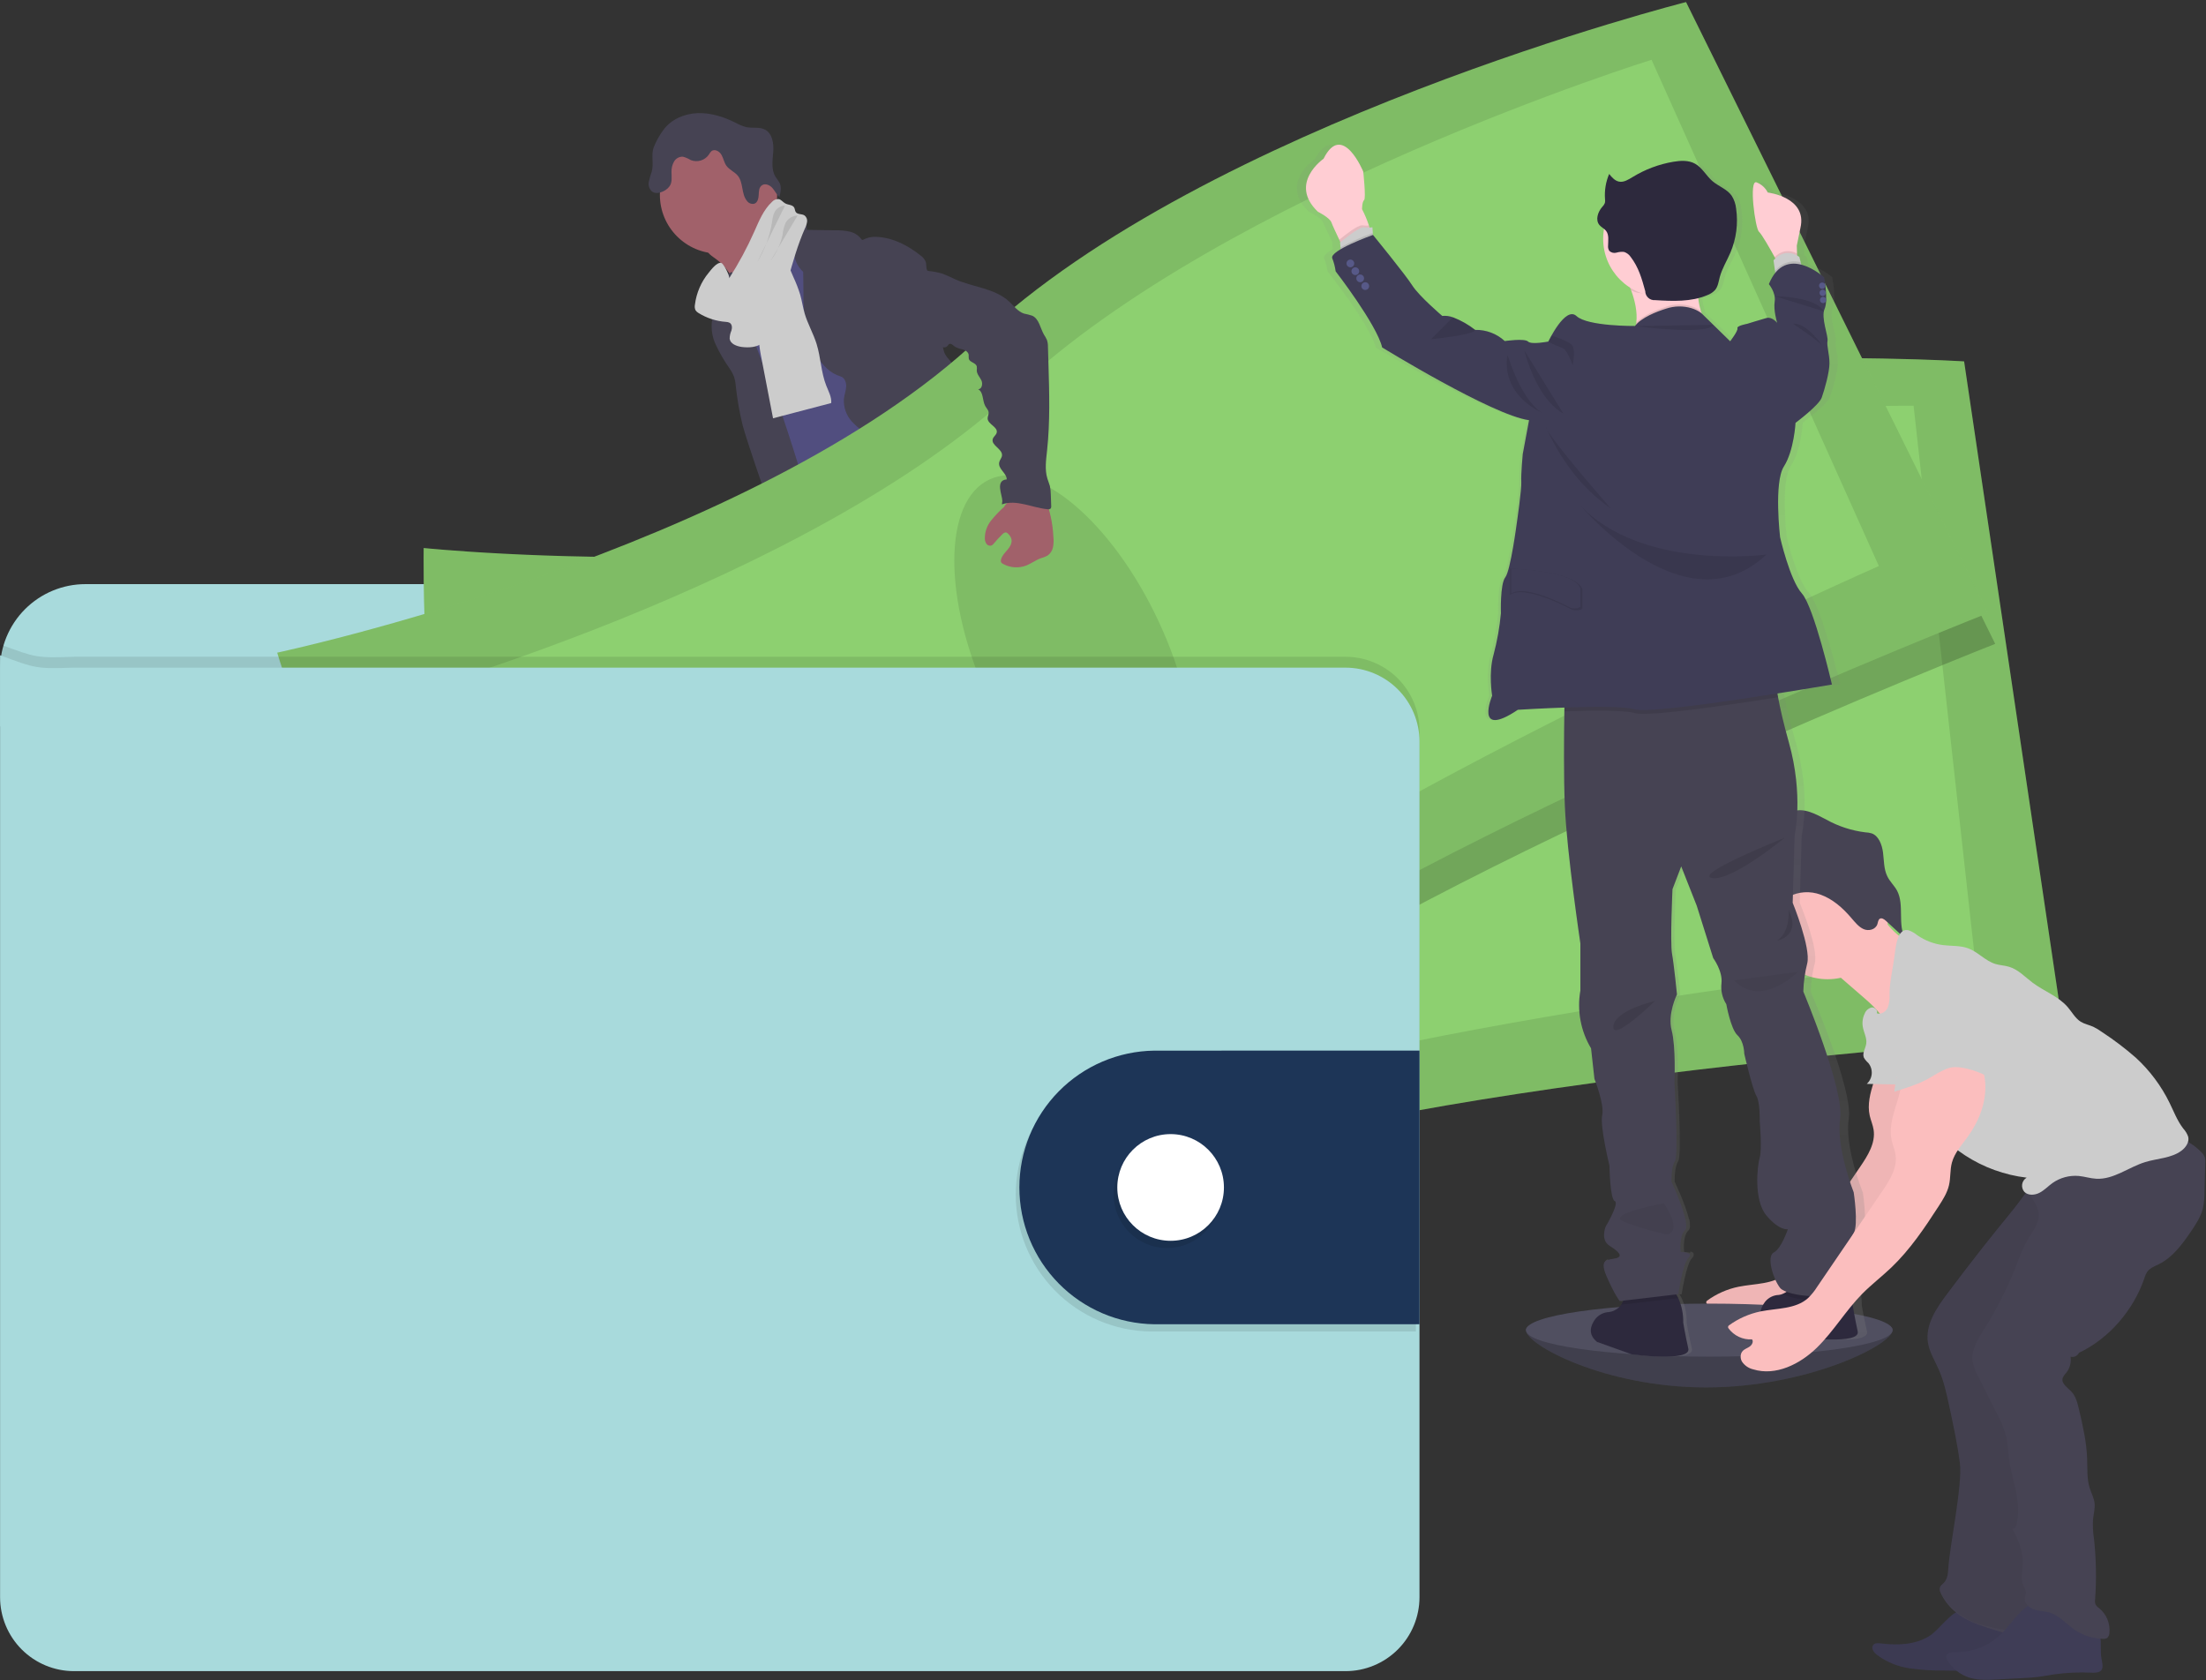 <svg width="831" height="633" viewBox="0 0 831 633" fill="none" xmlns="http://www.w3.org/2000/svg">
<rect x="0" y="0" width="831" height="633" fill="#333333" stroke="none"/>
<path d="M712.922 501.087C712.922 506.599 680.812 522.669 642.67 522.669C604.528 522.669 574.809 506.599 574.809 501.087C574.809 495.575 605.724 497.35 643.903 497.35C682.082 497.35 712.922 495.565 712.922 501.087Z" fill="#504F60"/>
<path opacity="0.2" d="M712.922 501.087C712.922 506.599 680.812 522.669 642.67 522.669C604.528 522.669 574.809 506.599 574.809 501.087" fill="black"/>
<path d="M328.805 399.941C334.995 400.735 341.419 401.239 347.348 399.315C348.282 399.025 349.309 398.38 349.215 397.446C349.149 397.107 349.005 396.787 348.795 396.512C346.56 393.158 344.683 389.579 343.193 385.833C343.134 385.638 343.013 385.467 342.848 385.347C342.655 385.277 342.443 385.277 342.25 385.347C339.514 386.067 337.152 387.832 334.435 388.589C333.05 388.969 331.604 389.077 330.177 388.907C328.945 388.767 327.264 387.748 326.144 387.879C326.778 391.962 328.328 395.774 328.805 399.941Z" fill="#CCCCCC"/>
<path d="M445.882 389.598C449.963 386.795 454.192 383.852 456.601 379.526C456.773 379.268 456.873 378.968 456.891 378.658C456.85 378.352 456.731 378.063 456.545 377.817C454.251 374.167 451.296 370.976 447.834 368.408C446.027 369.685 444.395 371.193 442.979 372.893C441.951 373.977 439.113 375.696 439.085 377.35C439.085 378.284 440.168 379.368 440.672 380.153C441.354 381.162 441.998 382.189 442.614 383.236C442.969 383.75 446.209 389.393 445.882 389.598Z" fill="#CCCCCC"/>
<path d="M353.072 412.451C353.145 413.413 352.881 414.371 352.325 415.16C351.889 415.599 351.35 415.92 350.756 416.095C342.101 419.196 332.082 415.328 323.445 418.384C321.671 419.01 319.991 419.916 318.207 420.514C316.081 421.153 313.888 421.542 311.671 421.672C308.618 421.962 305.546 422.149 302.484 422.233C300.157 422.398 297.818 422.193 295.556 421.626C294.424 421.336 293.366 420.811 292.451 420.085C291.535 419.359 290.783 418.448 290.243 417.412C289.773 416.483 289.68 415.409 289.981 414.413C290.117 414.071 290.309 413.755 290.551 413.479C291.136 412.822 291.824 412.263 292.586 411.825L295.77 409.769C297.263 408.713 298.886 407.853 300.598 407.209C301.858 406.798 303.193 406.621 304.472 406.275C308.945 404.967 312.362 401.417 315.537 398.007L319.869 393.382C320.274 392.873 320.788 392.461 321.373 392.177C321.973 391.976 322.612 391.916 323.24 391.999C327.448 392.3 331.512 393.663 335.051 395.961C335.956 396.64 336.933 397.216 337.965 397.68C340.504 398.67 343.763 397.923 346.106 396.671C347.218 396.073 346.975 395.736 347.442 394.671C347.909 393.606 349.048 392.924 350.037 393.896C350.336 394.232 350.548 394.636 350.654 395.073C351.587 398.156 351.233 401.473 351.233 404.706C351.205 405.211 351.268 405.717 351.419 406.2C351.658 406.688 351.942 407.151 352.269 407.583C352.335 407.698 352.395 407.816 352.446 407.938C353.018 409.369 353.232 410.918 353.072 412.451Z" fill="#514E7F"/>
<path d="M353.072 412.451C353.145 413.413 352.881 414.371 352.325 415.16C351.889 415.599 351.35 415.92 350.756 416.095C342.101 419.196 332.082 415.328 323.445 418.384C321.671 419.01 319.991 419.916 318.207 420.514C316.081 421.153 313.888 421.542 311.671 421.672C308.618 421.962 305.546 422.149 302.484 422.233C300.157 422.398 297.818 422.193 295.556 421.626C294.424 421.336 293.366 420.811 292.451 420.085C291.535 419.359 290.783 418.448 290.243 417.412C289.773 416.483 289.68 415.409 289.981 414.413C290.117 414.071 290.309 413.755 290.551 413.479C291.055 414.534 291.419 415.936 291.737 416.44C292.166 417.188 292.749 417.836 293.448 418.34C294.146 418.844 294.945 419.193 295.789 419.365C297.053 419.442 298.32 419.281 299.524 418.888C307.367 416.945 315.705 416.917 323.24 413.974C325.826 412.955 328.291 411.601 331.008 410.984C333.726 410.367 336.611 410.536 339.412 410.302C343.838 409.947 348.123 408.611 352.484 407.91C353.047 409.353 353.249 410.912 353.072 412.451Z" fill="#464353"/>
<path d="M465.705 389.028C465.294 392.317 463.212 395.148 460.924 397.549C458.637 399.95 456.05 402.108 454.23 404.874C451.989 408.303 450.98 412.554 448.067 415.45C446.949 416.503 445.693 417.399 444.332 418.113C442.809 419.012 441.198 419.754 439.524 420.327C435.173 421.719 430.486 421.401 425.938 421.065C424.462 421.051 423.001 420.769 421.625 420.234C420.998 419.915 420.399 419.546 419.832 419.131C418.692 418.429 417.733 417.469 417.031 416.328C416.686 415.708 416.589 414.98 416.76 414.291C417.02 413.533 417.466 412.852 418.058 412.311C419.081 411.246 420.179 410.256 421.345 409.349C422.943 408.317 424.384 407.058 425.621 405.612C426.38 404.469 426.939 403.205 427.274 401.875C427.935 399.544 428.339 397.147 428.478 394.727C428.473 393.12 428.639 391.516 428.973 389.944C429.664 387.477 431.494 385.272 431.289 382.722C431.205 382.357 431.238 381.974 431.382 381.629C431.599 381.358 431.902 381.171 432.241 381.096C433.668 380.527 435.173 380.177 436.704 380.059C437.472 380.006 438.243 380.124 438.96 380.405C439.676 380.687 440.322 381.124 440.85 381.685C441.485 382.451 441.905 383.553 442.838 383.852C443.301 383.979 443.787 383.998 444.258 383.908C446.555 383.675 448.982 383.385 450.794 381.9C451.631 381.148 452.304 380.232 452.77 379.207C453.236 378.183 453.485 377.073 453.501 375.948C453.501 375.098 453.119 374.21 454.435 374.08C455.425 373.949 456.209 375.014 456.713 375.668C458.534 378.106 460.402 380.657 461.083 383.628C461.348 383.525 461.63 383.471 461.914 383.469C462.496 383.464 463.071 383.6 463.59 383.865C464.109 384.13 464.556 384.517 464.893 384.992C465.636 386.197 465.924 387.629 465.705 389.028Z" fill="#514E7F"/>
<path d="M465.705 389.028C465.295 392.317 463.212 395.148 460.925 397.549C458.637 399.95 456.051 402.108 454.23 404.874C451.989 408.303 450.981 412.554 448.068 415.45C446.949 416.503 445.693 417.399 444.333 418.113C442.809 419.012 441.198 419.754 439.524 420.327C435.173 421.719 430.486 421.401 425.939 421.065C424.463 421.051 423.001 420.769 421.625 420.234C420.999 419.915 420.399 419.546 419.832 419.131C418.693 418.429 417.733 417.469 417.031 416.328C417.906 415.907 418.861 415.678 419.832 415.656C421.849 415.768 423.324 417.674 425.257 418.262C428.012 419.094 430.757 417.15 433.549 416.487C435.369 416.057 437.283 416.169 439.085 415.553C440.587 414.972 441.975 414.131 443.184 413.068C444.842 411.881 446.318 410.459 447.563 408.845C448.598 407.23 449.459 405.511 450.131 403.715C451.605 400.274 453.341 396.951 455.323 393.774C455.616 393.272 455.97 392.807 456.378 392.392C456.816 391.99 457.311 391.71 457.806 391.355C459.674 389.944 460.449 387.618 461.102 385.338C461.279 384.645 461.526 383.972 461.84 383.329C462.422 383.324 462.997 383.46 463.516 383.725C464.034 383.99 464.481 384.377 464.818 384.852C465.622 386.086 465.938 387.574 465.705 389.028Z" fill="#464353"/>
<path d="M269.916 97.735C272.24 99.478 274.153 101.711 275.519 104.275C276.826 106.835 284.361 126.698 283.922 129.585C286.378 127.109 296.06 126.708 298.544 124.232C299.58 123.195 305.173 118.019 306.013 116.813C306.854 115.608 313.091 113.076 313.773 111.806C316.322 107.237 295.696 89.925 298.338 85.412C298.485 85.205 298.56 84.956 298.553 84.702C298.493 84.489 298.373 84.298 298.208 84.151C296.518 82.422 294.277 81.348 292.241 80.068C290.206 78.788 288.245 77.003 287.694 74.649C285.753 75.543 283.971 76.749 282.419 78.218C278.634 81.463 274.915 84.773 271.261 88.149C269.832 89.476 267.069 91.242 266.406 93.138C265.621 95.175 268.553 96.623 269.916 97.735Z" fill="#A1616A"/>
<path d="M303.305 90.382C300.141 92.51 297.183 94.931 294.472 97.614C291.914 100.146 289.486 103.079 288.87 106.62C288.609 108.012 288.646 109.423 288.431 110.834C287.497 116.954 282.213 121.438 279.878 127.165C279.202 128.933 278.705 130.764 278.394 132.631C277.738 136.17 277.379 139.758 277.32 143.357C277.264 146.841 280.681 149.243 281.933 152.494C283.184 155.745 283.52 159.09 284.155 162.425C285.35 168.723 287.544 174.795 289.757 180.831C294.36 193.556 309.281 228.732 313.884 241.466C327.992 237.925 365.546 229.788 378.039 222.323C382.203 219.838 349.141 191.8 353.595 189.866C353.849 189.826 354.091 189.728 354.301 189.578C354.511 189.429 354.684 189.233 354.805 189.006C354.926 188.778 354.993 188.526 355 188.268C355.007 188.01 354.954 187.754 354.846 187.52C350.392 168.031 336.461 152.017 330.14 133.042C327.946 126.455 324.005 120.831 321.018 114.571C318.31 108.9 316.863 102.631 313.623 97.24C313.012 96.129 312.212 95.133 311.26 94.297C310.452 93.677 309.579 93.147 308.655 92.718C306.806 91.821 305.088 91.289 303.305 90.382Z" fill="#514E7F"/>
<path d="M270.663 95.521C282.859 95.521 292.745 85.628 292.745 73.425C292.745 61.222 282.859 51.329 270.663 51.329C258.468 51.329 248.581 61.222 248.581 73.425C248.581 85.628 258.468 95.521 270.663 95.521Z" fill="#A1616A"/>
<path d="M293.128 83.805C294.228 82.789 295.611 82.131 297.093 81.918C298.575 81.704 300.086 81.945 301.429 82.609C302.923 83.385 304.23 84.954 303.894 86.599L314.846 86.767C316.589 86.719 318.332 86.879 320.037 87.243C321.754 87.617 323.286 88.579 324.37 89.962C324.5 90.139 324.65 90.354 324.874 90.382C325.056 90.385 325.234 90.326 325.378 90.214C327.063 89.369 328.961 89.043 330.831 89.28C336.751 89.663 342.222 92.625 346.863 96.325C347.7 96.9 348.349 97.709 348.73 98.651C349.113 99.894 348.656 101.454 349.664 102.341C349.664 112.618 353.193 122.223 355.546 132.239C355.966 134.023 357.675 135.602 358.861 137.003C360.326 138.557 361.522 140.344 362.4 142.292C364.398 147.486 361.643 153.596 363.585 158.81C364.407 161.015 365.994 162.827 367.32 164.743C369.068 166.954 370.173 169.605 370.514 172.404C370.598 173.656 370.439 174.917 370.514 176.141C370.639 177.824 370.952 179.488 371.447 181.102C372.244 184.117 373.078 187.128 373.95 190.137C375.369 194.995 377.218 200.236 381.569 202.824C371.064 204.609 359.991 206.356 349.981 202.703C348.585 202.226 347.26 201.563 346.041 200.731C342.428 198.153 340.682 193.743 339.122 189.576C337.386 184.905 335.621 180.149 335.266 175.179C335.27 173.598 335.046 172.025 334.603 170.507C333.585 167.798 330.868 166.163 328.403 164.658C325.62 163.132 323.098 161.17 320.934 158.847C319.86 157.677 319.037 156.299 318.517 154.798C317.997 153.297 317.789 151.705 317.909 150.121C318.095 148.579 318.702 147.094 318.758 145.543C318.814 143.992 318.123 142.217 316.639 141.806C308.992 139.489 305.341 130.426 303.641 122.615C302.908 118.579 302.58 114.478 302.661 110.376L302.558 102.407C301.503 101.446 300.654 100.281 300.064 98.981C299.473 97.682 299.153 96.275 299.122 94.848C299.224 94.016 299.208 93.173 299.076 92.344C298.706 91.332 298.105 90.42 297.32 89.682C295.632 87.948 294.218 85.966 293.128 83.805Z" fill="#464353"/>
<path d="M269.608 109.068C269.356 111.535 269.916 114.067 269.365 116.486C269.15 117.421 268.777 118.355 268.506 119.224C267.678 122.707 268.036 126.367 269.524 129.623C271.009 132.847 272.788 135.927 274.837 138.825C275.53 139.815 276.1 140.884 276.536 142.011C276.889 143.194 277.108 144.413 277.19 145.646C277.73 150.593 278.597 155.5 279.785 160.333C280.831 164.518 292.708 200.302 295.472 203.618C295.973 204.353 296.734 204.87 297.6 205.066C298.226 205.09 298.847 204.962 299.412 204.693L305.014 202.544C305.49 202.398 305.932 202.156 306.312 201.834C306.837 201.22 307.122 200.437 307.115 199.629C307.516 195.07 295.612 159.034 294.099 154.727C289.524 141.722 283.436 129.183 280.458 115.72C279.627 111.983 279.188 106.228 276.452 103.248C275.322 102.014 275.705 102.537 274.351 103.182C273.667 103.479 273.005 103.826 272.372 104.219C271.579 104.77 270.92 105.492 270.442 106.331C269.963 107.17 269.679 108.105 269.608 109.068Z" fill="#464353"/>
<path d="M286.61 133.743C288.114 141.694 289.664 149.626 291.204 157.577L313.128 151.831C313.305 149.532 312.082 147.402 311.26 145.291C309.262 140.274 309.215 134.686 307.6 129.529C306.377 125.605 304.248 121.999 303.1 118.047C302.437 115.748 302.101 113.375 301.447 111.049C300.746 108.764 299.885 106.532 298.87 104.369C297.639 101.231 296.034 98.254 294.089 95.502C291.288 96.549 288.3 97.763 286.704 100.295C285.885 101.722 285.418 103.323 285.341 104.967C284.958 109.89 286.741 114.842 286.153 119.738C285.547 124.4 285.702 129.13 286.61 133.743Z" fill="#CCCCCC"/>
<path d="M313.492 239.504C314.724 244.176 312.941 249.09 311.484 253.715C309.291 260.681 307.796 267.848 307.021 275.11C306.926 276.958 306.555 278.782 305.919 280.52C305.228 282.08 304.052 283.397 303.249 284.883C301.045 288.788 301.101 293.553 301.578 298.019C301.895 300.962 302.371 303.896 302.96 306.792C303.678 310.333 304.565 314.033 303.529 317.49C305.266 317.107 306.442 319.358 306.33 321.124C306.218 322.89 305.649 324.861 306.498 326.384C308.646 327.169 308.664 330.121 308.599 332.41C308.635 336.379 309.136 340.33 310.093 344.182C313.342 359.816 316.791 375.406 320.438 390.953C328.328 393.401 337.544 395.951 345.07 392.56C346.47 391.934 347.871 390.934 348.188 389.421C348.27 388.605 348.168 387.781 347.889 387.01L344.323 374.024C343.454 370.884 342.586 367.642 343.044 364.419C343.389 362.018 344.435 359.43 343.258 357.309C342.857 356.58 342.222 356.01 341.755 355.319C339.888 352.582 340.868 348.919 341.017 345.602C341.076 344.858 341.025 344.109 340.868 343.379C340.612 342.526 340.255 341.708 339.804 340.94C336.856 335.214 335.44 328.822 335.695 322.385C335.807 321.564 335.694 320.728 335.368 319.966C335.142 319.651 334.939 319.32 334.762 318.975C334.622 318.375 334.692 317.746 334.958 317.191C333.888 316.378 332.922 315.437 332.082 314.388C332.6 314.066 333.038 313.63 333.363 313.114C333.688 312.597 333.891 312.014 333.958 311.407C334.024 310.801 333.952 310.187 333.747 309.613C333.542 309.038 333.208 308.518 332.773 308.091C333.154 308.014 333.506 307.833 333.79 307.568C334.074 307.303 334.279 306.965 334.383 306.59C334.486 306.215 334.484 305.819 334.376 305.446C334.268 305.073 334.059 304.737 333.772 304.475C333.314 304.157 332.707 304.017 332.381 303.541C331.876 302.849 332.287 301.887 332.698 301.149L334.874 297.216C336.498 294.291 336.862 290.676 338.608 287.873C341.111 283.79 342.745 279.24 344.36 274.737L350.644 257.387L354.874 261.059C356.282 262.135 357.463 263.482 358.347 265.02C358.948 266.54 359.329 268.138 359.477 269.766C361.027 279.184 366.946 287.349 369.141 296.627C369.626 298.692 369.953 300.859 371.139 302.625C371.563 303.167 371.944 303.742 372.278 304.344C372.587 305.263 372.748 306.225 372.754 307.194C372.95 309.091 373.552 310.925 374.518 312.569C375.485 314.213 376.794 315.63 378.356 316.724C380.438 318.153 383.025 319.134 384.155 321.395C384.381 322.095 384.694 322.764 385.088 323.385C386.097 324.6 388.272 324.74 388.702 326.263C388.945 327.113 388.496 328.131 388.973 328.879C389.243 329.225 389.601 329.492 390.009 329.654L396.087 332.691C402.885 336.091 406.358 343.902 411.372 349.592C413.104 351.445 414.637 353.474 415.947 355.646C418.114 359.523 419.113 364.391 422.773 366.858C423.757 367.368 424.652 368.034 425.425 368.829C426.573 370.342 426.153 372.463 426.255 374.369C426.358 376.275 427.815 378.546 429.626 377.966C428.991 380.275 428.991 382.712 429.626 385.02C437.579 384.611 445.162 381.538 451.157 376.294C452.932 374.743 454.64 372.762 454.659 370.408C454.686 370.001 454.595 369.596 454.397 369.24C454.038 368.78 453.565 368.423 453.025 368.203C447.339 365.12 445.63 357.972 442.754 352.171C440.242 347.051 436.526 342.641 433.417 337.885C426.657 327.655 422.044 315.275 411.82 308.52C409.57 307.035 406.956 305.718 405.826 303.26C405.2 301.887 405.126 300.317 404.631 298.897C404.136 297.477 402.95 296.094 401.438 296.094C402.278 294.039 402.11 291.535 402.166 289.311C402.223 288.325 402.11 287.335 401.83 286.387C401.441 285.367 400.937 284.395 400.326 283.491C397.659 278.972 396.325 273.789 396.48 268.542C396.554 265.842 397.03 263.058 396.218 260.479C395.807 259.181 395.088 257.994 394.593 256.742C393.848 254.474 393.454 252.104 393.426 249.716L392.866 240.738C392.782 237.748 392.394 234.774 391.708 231.862C389.841 224.892 387.974 195.696 381.578 192.407C375.182 189.118 364.192 211.588 356.993 212.027C353.808 212.16 350.661 212.767 347.656 213.83C342.866 215.624 338.851 218.969 334.939 222.239L321.699 233.366C318.898 235.674 316.582 237.879 313.492 239.504Z" fill="#464353"/>
<path d="M249.944 48.891C252.857 44.91 257.862 42.799 262.792 42.621C267.722 42.444 272.577 43.995 276.994 46.191C278.297 46.932 279.691 47.504 281.139 47.891C283.474 48.367 286.069 47.732 288.18 48.825C290.981 50.311 291.522 54.095 291.279 57.234C291.037 60.373 290.448 63.858 292.12 66.577C292.713 67.352 293.252 68.167 293.735 69.015C294.454 70.632 294.034 72.5 293.604 74.21C292.512 73.276 291.896 71.865 290.925 70.781C289.954 69.697 288.264 68.969 287.059 69.781C285.855 70.594 285.873 72.07 285.808 73.397C285.743 74.724 285.406 76.312 284.155 76.742C283.633 76.861 283.086 76.82 282.587 76.625C282.088 76.43 281.658 76.09 281.354 75.649C279.216 73.033 280.075 68.856 277.955 66.222C276.751 64.727 274.743 63.998 273.632 62.428C272.755 61.195 272.531 59.626 271.765 58.299C270.999 56.972 269.216 56.001 268.03 56.916C267.625 57.303 267.288 57.755 267.031 58.252C266.292 59.312 265.217 60.091 263.98 60.464C262.743 60.837 261.417 60.782 260.215 60.308C259.297 59.744 258.303 59.313 257.264 59.028C256.584 58.994 255.908 59.151 255.313 59.481C254.717 59.811 254.226 60.301 253.894 60.896C253.224 62.085 252.9 63.438 252.96 64.802C252.96 66.67 253.296 68.66 252.232 70.155C251.827 70.718 251.32 71.2 250.738 71.575C249.179 72.575 247.003 73.248 245.565 72.108C245.078 71.653 244.715 71.082 244.512 70.447C244.31 69.812 244.274 69.135 244.407 68.483C244.687 67.182 245.055 65.902 245.509 64.652C246.331 61.756 245.257 58.495 246.153 55.767C247.092 53.31 248.368 50.996 249.944 48.891Z" fill="#464353"/>
<path d="M261.774 114.805C261.634 115.486 261.706 116.193 261.979 116.832C262.257 117.267 262.635 117.629 263.081 117.888C266.221 119.845 269.792 121.003 273.483 121.261C273.985 121.269 274.478 121.397 274.921 121.634C275.798 122.214 275.854 123.503 275.528 124.531C275.092 125.5 274.866 126.551 274.865 127.614C275.135 129.566 277.451 130.417 279.402 130.706C282.138 131.052 285.135 130.874 287.302 129.165C288.769 127.826 289.888 126.148 290.56 124.278C295.92 111.955 297.796 98.333 303.221 86.047C303.632 85.245 303.907 84.38 304.034 83.487C304.091 83.04 304.028 82.587 303.85 82.172C303.673 81.758 303.388 81.4 303.025 81.133C302.017 80.507 300.448 80.862 299.767 79.881C299.43 79.386 299.468 78.713 299.169 78.19C298.543 77.078 296.9 77.255 295.78 76.611C294.902 76.144 294.295 75.181 293.315 74.995C292.833 74.967 292.352 75.053 291.91 75.244C291.467 75.436 291.076 75.728 290.766 76.097C287.582 79.068 285.91 83.282 284.136 87.262C281.427 93.363 278.256 99.247 274.65 104.864C275.07 104.21 272.633 99.258 271.681 99.043C270.009 98.707 267.871 101.641 266.965 102.734C264.123 106.182 262.322 110.369 261.774 114.805Z" fill="#CCCCCC"/>
<path opacity="0.1" d="M295.696 77.48C295.025 77.491 294.366 77.653 293.766 77.954C293.166 78.255 292.642 78.687 292.232 79.218C291.233 80.516 291.037 82.235 290.785 83.889C289.935 89.128 288.066 94.15 285.285 98.669" fill="black"/>
<path opacity="0.1" d="M300.458 81.208C299.532 81.228 298.628 81.49 297.834 81.967C297.039 82.443 296.383 83.119 295.929 83.926C295.311 85.396 294.927 86.953 294.79 88.542C293.99 92.064 292.446 95.373 290.262 98.249" fill="black"/>
<path d="M522.362 263.861V252.257C522.36 243.715 518.967 235.524 512.93 229.485C506.892 223.445 498.705 220.052 490.168 220.052H32.194C23.657 220.052 15.47 223.445 9.433 229.485C3.395 235.524 0.002 243.715 0 252.257V273.653L522.362 263.861Z" fill="#A8DADC"/>
<path d="M159.598 206.449C159.598 206.449 158.291 287.602 172.67 314.304C187.049 341.006 193.212 457.166 193.212 457.166C193.212 457.166 343.949 472.769 448.991 438.48C554.033 404.192 777.544 390.168 777.544 390.168L739.878 136.144C739.878 136.144 553.8 124.204 447.946 174.721C342.091 225.238 159.598 206.449 159.598 206.449Z" fill="#8DD070"/>
<path opacity="0.1" d="M159.598 206.449C159.598 206.449 158.291 287.602 172.67 314.304C187.049 341.006 193.212 457.166 193.212 457.166C193.212 457.166 343.949 472.769 448.991 438.48C554.033 404.192 777.544 390.168 777.544 390.168L739.878 136.144C739.878 136.144 553.8 124.204 447.946 174.721C342.091 225.238 159.598 206.449 159.598 206.449Z" fill="black"/>
<path d="M192.96 236.094C192.96 236.094 188.245 303.055 200.075 324.45C211.905 345.845 212.456 441.358 212.456 441.358C212.456 441.358 348.114 447.655 444.613 414.787C541.111 381.918 743.894 360.598 743.894 360.598L720.85 152.858C720.85 152.858 553.063 151.13 455.135 197.396C357.208 243.662 192.96 236.094 192.96 236.094Z" fill="#8DD070"/>
<path opacity="0.1" d="M453.646 376.751C472.948 374.346 484.415 338.815 479.259 297.391C474.102 255.967 454.275 224.337 434.973 226.742C415.671 229.148 404.204 264.679 409.36 306.103C414.516 347.526 434.344 379.157 453.646 376.751Z" fill="black"/>
<path opacity="0.2" d="M637.862 12.397C637.862 12.397 457.087 58.177 371.84 138.76C286.592 219.342 107.134 257.499 107.134 257.499C107.134 257.499 130.775 335.129 152.643 356.132C174.51 377.135 215.985 485.811 215.985 485.811C215.985 485.811 364.23 454.363 453.679 389.449C543.128 324.534 751.597 242.55 751.597 242.55L637.862 12.397Z" fill="black"/>
<path d="M104.417 245.876C104.417 245.876 128.049 323.516 149.897 344.519C171.746 365.521 213.24 474.189 213.24 474.189C213.24 474.189 361.503 442.75 450.962 377.835C540.42 312.921 748.87 230.965 748.87 230.965L635.135 0.784C635.135 0.784 454.37 46.564 369.122 127.147C283.875 207.729 104.417 245.876 104.417 245.876Z" fill="#8DD070"/>
<path opacity="0.1" d="M104.417 245.876C104.417 245.876 128.049 323.516 149.897 344.519C171.746 365.521 213.24 474.189 213.24 474.189C213.24 474.189 361.503 442.75 450.962 377.835C540.42 312.921 748.87 230.965 748.87 230.965L635.135 0.784C635.135 0.784 454.37 46.564 369.122 127.147C283.875 207.729 104.417 245.876 104.417 245.876Z" fill="black"/>
<path d="M145.229 263.852C145.229 263.852 161.279 329.037 179.103 345.761C196.928 362.485 226.722 453.205 226.722 453.205C226.722 453.205 357.759 417.533 439.524 356.618C521.288 295.702 707.768 213.232 707.768 213.232L622.138 22.525C622.138 22.525 461.923 72.388 382.904 146.496C303.884 220.604 145.229 263.852 145.229 263.852Z" fill="#8DD070"/>
<path opacity="0.1" d="M436.501 317.675C454.134 309.459 454.152 272.121 436.541 234.279C418.93 196.437 390.359 172.42 372.726 180.637C355.093 188.853 355.075 226.191 372.686 264.033C390.297 301.875 418.868 325.891 436.501 317.675Z" fill="black"/>
<path opacity="0.1" d="M534.724 275.25V597.58C534.724 601.241 534.004 604.866 532.603 608.248C531.203 611.63 529.151 614.703 526.563 617.291C523.976 619.879 520.904 621.931 517.524 623.332C514.144 624.732 510.521 625.452 506.863 625.45H27.871C20.486 625.448 13.404 622.51 8.182 617.284C2.961 612.058 0.028 604.97 0.028 597.58V242.756C13.753 247.857 13.753 247.857 27.871 247.427H506.863C514.242 247.427 521.321 250.357 526.544 255.573C531.768 260.789 534.71 267.866 534.724 275.25Z" fill="black"/>
<path d="M534.724 279.352V601.682C534.722 609.074 531.785 616.163 526.561 621.39C521.336 626.616 514.25 629.552 506.863 629.552H27.871C20.486 629.549 13.404 626.612 8.182 621.386C2.961 616.159 0.028 609.072 0.028 601.682V246.848C13.753 251.94 13.753 251.94 27.871 251.519H506.863C514.244 251.519 521.324 254.45 526.547 259.668C531.771 264.887 534.712 271.966 534.724 279.352Z" fill="#A8DADC"/>
<path opacity="0.1" d="M533.362 398.521V501.601H433.455C419.914 501.418 406.99 495.908 397.479 486.262C387.968 476.616 382.636 463.611 382.636 450.061C382.636 436.51 387.968 423.505 397.479 413.859C406.99 404.213 419.914 398.703 433.455 398.521H533.362Z" fill="black"/>
<path d="M534.725 395.774V498.873H434.818C421.277 498.69 408.353 493.18 398.842 483.534C389.331 473.888 383.999 460.883 383.999 447.333C383.999 433.782 389.331 420.777 398.842 411.131C408.353 401.485 421.277 395.975 434.818 395.793L534.725 395.774Z" fill="#1D3557"/>
<path opacity="0.1" d="M439.607 470.162C450.7 470.162 459.692 461.164 459.692 450.065C459.692 438.966 450.7 429.969 439.607 429.969C428.515 429.969 419.523 438.966 419.523 450.065C419.523 461.164 428.515 470.162 439.607 470.162Z" fill="black"/>
<path d="M440.971 467.434C452.063 467.434 461.055 458.436 461.055 447.337C461.055 436.238 452.063 427.241 440.971 427.241C429.879 427.241 420.887 436.238 420.887 447.337C420.887 458.436 429.879 467.434 440.971 467.434Z" fill="white"/>
<path d="M708.142 394.886C708.936 403.491 702.428 411.844 704.323 420.271C704.734 422.074 705.509 423.774 705.789 425.596C706.573 430.604 703.595 435.341 700.747 439.527L676.284 475.441C675.304 477.02 674.131 478.47 672.792 479.757C668.123 483.924 661.102 483.494 654.958 484.737C650.639 485.614 646.561 487.418 643.007 490.025C642.858 490.152 642.763 490.331 642.743 490.526C642.722 490.72 642.776 490.916 642.895 491.071C643.91 492.455 645.255 493.562 646.808 494.291C648.361 495.021 650.071 495.35 651.783 495.248C652.428 496.098 651.783 497.34 650.85 497.948C649.533 498.882 647.731 499.106 647.47 501.33C647.377 502.106 647.534 502.892 647.918 503.572C648.904 505.083 650.437 506.151 652.194 506.553C660.663 509.141 669.813 504.591 676.153 498.396C682.493 492.202 687.04 484.382 693.259 478.075C696.704 474.591 700.616 471.601 704.164 468.219C711.242 461.473 716.741 453.27 722.054 445.058C723.651 442.582 725.257 440.04 725.929 437.172C726.601 434.304 726.284 431.408 727.04 428.633C728.03 424.989 730.691 422.093 732.904 419.038C737.246 413.058 740.14 405.743 739.571 398.38C739.001 391.018 734.435 383.74 727.488 381.236C725.336 380.371 722.961 380.227 720.719 380.825C717.871 381.703 715.77 384.058 713.828 386.309L709.16 391.682C707.996 392.86 707.076 394.257 706.452 395.793C706.153 396.563 706.082 397.404 706.247 398.214C706.413 399.024 706.808 399.77 707.386 400.361" fill="#FBBEBE"/>
<path opacity="0.05" d="M708.142 394.886C708.936 403.491 702.428 411.844 704.323 420.271C704.734 422.074 705.509 423.774 705.789 425.596C706.573 430.604 703.595 435.341 700.747 439.527L676.284 475.441C675.304 477.02 674.131 478.47 672.792 479.757C668.123 483.924 661.102 483.494 654.958 484.737C650.639 485.614 646.561 487.418 643.007 490.025C642.858 490.152 642.763 490.331 642.743 490.526C642.722 490.72 642.776 490.916 642.895 491.071C643.91 492.455 645.255 493.562 646.808 494.291C648.361 495.021 650.071 495.35 651.783 495.248C652.428 496.098 651.783 497.34 650.85 497.948C649.533 498.882 647.731 499.106 647.47 501.33C647.377 502.106 647.534 502.892 647.918 503.572C648.904 505.083 650.437 506.151 652.194 506.553C660.663 509.141 669.813 504.591 676.153 498.396C682.493 492.202 687.04 484.382 693.259 478.075C696.704 474.591 700.616 471.601 704.164 468.219C711.242 461.473 716.741 453.27 722.054 445.058C723.651 442.582 725.257 440.04 725.929 437.172C726.601 434.304 726.284 431.408 727.04 428.633C728.03 424.989 730.691 422.093 732.904 419.038C737.246 413.058 740.14 405.743 739.571 398.38C739.001 391.018 734.435 383.74 727.488 381.236C725.336 380.371 722.961 380.227 720.719 380.825C717.871 381.703 715.77 384.058 713.828 386.309L709.16 391.682C707.996 392.86 707.076 394.257 706.452 395.793C706.153 396.563 706.082 397.404 706.247 398.214C706.413 399.024 706.808 399.77 707.386 400.361" fill="black"/>
<path d="M726.657 616.406C721.316 619.667 714.659 619.863 708.45 619.107C707.451 618.985 706.265 618.91 705.649 619.686C704.715 620.807 705.817 622.489 706.956 623.358C710.618 626.109 714.921 627.881 719.458 628.505C723.509 629.08 727.598 629.352 731.69 629.318C742.894 629.514 754.099 629.701 765.126 628.094C765.779 628.045 766.415 627.861 766.993 627.553C767.704 627.053 768.198 626.301 768.375 625.45C769.131 622.573 767.675 619.49 765.471 617.49C763.268 615.491 760.438 614.379 757.675 613.305L747.964 609.521C745.686 608.633 742.035 606.279 739.561 606.466C734.911 606.802 730.513 614.146 726.657 616.406Z" fill="#3F3D56"/>
<path opacity="0.05" d="M726.657 616.406C721.316 619.667 714.659 619.863 708.45 619.107C707.451 618.985 706.265 618.91 705.649 619.686C704.715 620.807 705.817 622.489 706.956 623.358C710.618 626.109 714.921 627.881 719.458 628.505C723.509 629.08 727.598 629.352 731.69 629.318C742.894 629.514 754.099 629.701 765.126 628.094C765.779 628.045 766.415 627.861 766.993 627.553C767.704 627.053 768.198 626.301 768.375 625.45C769.131 622.573 767.675 619.49 765.471 617.49C763.268 615.491 760.438 614.379 757.675 613.305L747.964 609.521C745.686 608.633 742.035 606.279 739.561 606.466C734.911 606.802 730.513 614.146 726.657 616.406Z" fill="black"/>
<path d="M733.464 487.418C729.421 492.8 725.238 499.013 726.238 505.674C726.779 509.262 728.787 512.429 730.262 515.746C732.26 520.249 733.306 525.089 734.333 529.91C735.845 536.954 737.367 544.018 738.292 551.174C739.347 559.256 734.389 582.641 733.931 590.779C733.819 592.741 733.586 594.862 732.223 596.272C731.69 596.833 730.981 597.282 730.738 598.01C730.596 598.712 730.712 599.442 731.065 600.066C733.343 605.204 738.002 609.035 743.203 611.221C748.404 613.407 760.943 617.182 766.611 617.378C767.358 617.46 768.114 617.361 768.815 617.088C769.569 616.628 770.162 615.946 770.514 615.136C774.576 607.363 770.673 579.726 770.729 570.953C770.785 563.638 772.512 556.369 772.195 549.063C771.933 543.195 770.327 537.459 769.795 531.61C768.861 522.024 770.617 512.392 772.381 502.918C773.726 495.649 775.08 488.381 776.807 481.205C777.862 476.824 779.085 472.404 781.476 468.602C783.343 465.584 785.967 463.061 788.142 460.193C794.181 452.271 796.864 442.291 795.612 432.407C795.481 431.473 781.606 435.93 780.383 436.462C775.392 438.577 770.801 441.531 766.807 445.198C763.595 448.262 761.065 452.354 758.254 455.783C754.277 460.635 750.349 465.522 746.471 470.442C742.045 476.067 737.71 481.725 733.464 487.418Z" fill="#464353"/>
<path opacity="0.05" d="M733.464 487.091C729.421 492.473 725.238 498.695 726.238 505.347C726.779 508.944 728.787 512.112 730.262 515.428C732.26 519.922 733.306 524.771 734.333 529.583C735.845 536.637 737.367 543.7 738.292 550.847C739.347 558.938 734.389 582.314 733.931 590.452C733.819 592.414 733.586 594.544 732.223 595.955C731.69 596.506 730.981 596.954 730.738 597.683C730.595 598.385 730.711 599.116 731.065 599.739C733.343 604.887 738.002 608.708 743.203 610.95C748.404 613.192 760.943 615.145 766.611 615.332C767.358 615.414 768.114 615.315 768.815 615.042C769.57 614.588 770.164 613.908 770.514 613.099C774.575 605.326 770.673 579.465 770.729 570.682C770.785 563.357 772.512 556.098 772.195 548.782C771.933 542.915 770.327 537.179 769.795 531.339C768.861 521.744 770.617 512.112 772.381 502.638C773.726 495.378 775.08 488.11 776.807 480.925C777.862 476.543 779.085 472.124 781.476 468.321C783.343 465.304 785.967 462.781 788.142 459.913C794.182 451.992 796.866 442.011 795.612 432.127C795.481 431.193 781.606 435.649 780.383 436.182C775.394 438.303 770.803 441.26 766.807 444.927C763.595 447.982 761.065 452.074 758.254 455.503C754.277 460.355 750.349 465.244 746.471 470.171C742.045 475.752 737.71 481.392 733.464 487.091Z" fill="black"/>
<path d="M688.478 368.894C700.994 368.894 711.14 358.742 711.14 346.219C711.14 333.696 700.994 323.544 688.478 323.544C675.963 323.544 665.817 333.696 665.817 346.219C665.817 358.742 675.963 368.894 688.478 368.894Z" fill="#FBBEBE"/>
<path d="M708.889 345.266C710.982 348.608 713.727 351.493 716.96 353.75C720.192 356.007 723.846 357.589 727.703 358.402L725.994 364.615C723.044 375.285 719.729 386.571 711.494 393.971C712.427 390.355 711.232 386.496 709.197 383.357C707.161 380.218 704.304 377.751 701.503 375.313L688.459 364.008C688.083 363.701 687.766 363.328 687.526 362.906C687.204 362.108 687.204 361.217 687.526 360.42C689.188 355.244 693.931 352.012 697.796 348.517C699.736 346.711 701.468 344.692 702.96 342.501C705.565 338.782 707.18 342.519 708.889 345.266Z" fill="#FBBEBE"/>
<path d="M658.627 323.422L658.114 319.162C661.69 320.096 665.089 317.05 667.376 313.902C669.664 310.753 671.783 307.044 675.266 305.727C679.496 304.139 683.978 306.661 688.021 308.791C692.547 311.305 697.514 312.922 702.652 313.556C703.471 313.583 704.284 313.715 705.07 313.949C707.703 314.883 708.954 318.19 709.337 321.189C709.72 324.188 709.617 327.374 710.915 330.046C711.849 332.074 713.585 333.578 714.65 335.577C717.451 340.94 714.743 348.274 717.666 353.535L710.402 346.873C709.739 346.266 708.805 345.63 708.067 346.144C707.488 346.555 707.442 347.443 707.208 348.153C706.508 350.227 703.912 350.844 702.036 350.022C700.159 349.199 698.786 347.415 697.367 345.789C694.155 341.996 690.327 338.661 685.845 337.044C683.881 336.309 681.782 336.001 679.69 336.139C677.597 336.278 675.557 336.86 673.707 337.848C670.317 339.763 667.834 344.229 663.679 344.388C657.983 344.603 655.612 333.989 652.979 329.794C653.942 329.069 654.62 328.027 654.893 326.852C655.166 325.677 655.017 324.443 654.472 323.366C654.855 323.207 658.543 322.768 658.627 323.422Z" fill="#464353"/>
<path d="M378.338 190.856C376.517 192.476 374.834 194.245 373.305 196.144C371.767 198.069 370.948 200.471 370.99 202.936C370.998 203.651 371.226 204.346 371.643 204.926C371.857 205.204 372.151 205.408 372.486 205.51C372.821 205.613 373.179 205.608 373.511 205.496C373.886 205.305 374.207 205.022 374.445 204.674C375.431 203.488 376.479 202.352 377.582 201.273C377.983 200.872 378.516 200.451 379.057 200.601C379.3 200.687 379.518 200.831 379.692 201.021C380.32 201.564 380.778 202.278 381.009 203.076C381.335 204.506 380.504 205.935 379.561 207.057C378.618 208.178 377.507 209.252 377.124 210.663C376.979 211.035 376.979 211.449 377.124 211.821C377.305 212.091 377.557 212.305 377.853 212.438C379.19 213.175 380.672 213.608 382.195 213.708C383.718 213.809 385.245 213.573 386.667 213.017C388.534 212.261 390.196 210.962 392.12 210.289C392.952 210.061 393.76 209.748 394.529 209.355C395.079 208.988 395.551 208.517 395.918 207.967C396.285 207.417 396.54 206.799 396.667 206.15C396.91 204.854 396.957 203.528 396.807 202.217C396.574 197.141 395.488 192.142 393.595 187.427C393.485 187.123 393.299 186.853 393.053 186.642C392.772 186.471 392.449 186.383 392.12 186.39C389.729 186.138 385.808 184.914 383.502 185.801C382.695 186.244 381.999 186.864 381.466 187.614C381.037 188.09 378.338 190.23 378.338 190.856Z" fill="#A1616A"/>
<path d="M377.581 188.744C377.581 186.465 374.78 180.962 379.234 180.597C379.234 178.159 375.789 176.645 376.433 174.057C376.638 173.198 377.367 172.497 377.451 171.619C377.731 169.124 373.23 167.77 373.977 165.378C374.257 164.443 375.247 163.902 375.462 162.977C375.966 160.818 372.11 159.856 372.035 157.642C372.035 156.894 372.455 156.194 372.418 155.446C372.418 154.512 371.606 153.802 371.157 152.989C369.99 150.906 370.56 147.682 368.431 146.608C369.841 146.729 370.298 144.637 369.72 143.357C369.141 142.077 367.955 140.965 367.946 139.545C368.015 139.03 368.015 138.508 367.946 137.994C367.553 136.63 365.322 136.518 364.948 135.191C364.9 134.682 364.884 134.17 364.902 133.659C364.752 132.603 363.669 131.93 362.651 131.631C361.594 131.452 360.577 131.088 359.645 130.557C358.991 130.062 358.235 129.239 357.535 129.623C357.273 129.781 357.143 130.08 356.946 130.305C356.106 131.286 354.5 130.856 353.445 130.136C350.326 128.016 348.776 124.213 348.114 120.504C347.451 116.795 347.469 112.964 346.638 109.292C346.385 108.148 346.048 107.024 345.63 105.929C345.275 104.995 344.136 103.528 344.061 102.584C343.893 100.435 348.338 101.902 350.028 102.117C351.668 102.277 353.291 102.59 354.874 103.051C356.563 103.69 358.218 104.417 359.832 105.228C366.573 108.209 374.715 108.573 380.13 113.581C381.914 115.225 383.417 117.383 385.733 118.131C386.795 118.334 387.843 118.606 388.87 118.944C391.438 120.149 391.839 123.559 393.24 126.025C393.68 126.677 394.064 127.364 394.388 128.081C394.658 128.926 394.784 129.81 394.762 130.697L394.958 137.172C395.275 148.019 395.593 158.894 394.435 169.676C394.061 173.235 393.501 176.898 394.556 180.317C394.836 181.251 395.228 182.13 395.49 183.073C395.721 184.18 395.84 185.306 395.845 186.437L395.994 190.632C396.046 190.958 395.973 191.292 395.789 191.566C395.633 191.693 395.45 191.783 395.255 191.83C395.059 191.877 394.855 191.879 394.659 191.837C388.823 191.314 382.922 188.025 377.413 190.015" fill="#464353"/>
<path d="M643.894 511.075C682.033 511.075 712.951 506.603 712.951 501.087C712.951 495.571 682.033 491.099 643.894 491.099C605.755 491.099 574.837 495.571 574.837 501.087C574.837 506.603 605.755 511.075 643.894 511.075Z" fill="#504F60"/>
<path d="M703.306 501.573C702.092 496.369 701.336 491.8 701.336 491.8C701.336 491.8 701.616 486.138 699.076 481.887V480.467V470.003C699.799 468.103 700.683 466.268 701.718 464.519C703.586 461.23 701.718 449.178 701.718 449.178C701.718 449.178 694.744 432.183 696.434 421.401C698.124 410.62 682.111 373.528 682.111 373.528C682.209 369.951 682.714 366.397 683.614 362.933C683.785 362.205 683.854 361.457 683.819 360.71C683.819 360.616 683.819 360.532 683.819 360.439C683.819 360.345 683.819 360.495 683.819 360.523C683.576 353.413 677.956 340.09 677.956 340.09L678.712 314.696C678.712 314.696 682.297 299.747 676.452 279.613C674.407 272.597 673.1 266.982 672.269 262.647C672.176 262.161 672.083 261.712 672.008 261.236C684.043 259.367 693.24 257.872 693.24 257.872C693.24 257.872 686.256 228.639 681.541 223.519C676.826 218.399 673.054 202.32 673.054 202.32C673.054 202.32 670.598 181.681 674.566 175.646C678.534 169.61 679.095 159.202 679.095 159.202C679.095 159.202 688.142 152.662 689.281 149.7C690.421 146.739 692.297 140.199 692.297 136.732C692.297 133.266 691.167 130.192 691.541 128.324C691.914 126.455 688.899 119.551 690.411 116.262C690.803 115.252 691.005 114.178 691.009 113.095C691.012 113.064 691.012 113.033 691.009 113.001C691.023 110.124 690.757 107.251 690.215 104.425C687.598 102.213 684.543 100.58 681.252 99.632L681.055 98.847L680.542 96.791C680.255 96.602 679.959 96.427 679.655 96.268V95.521L679.571 92.55L680.99 85.879C683.791 74.275 668.301 72.547 668.301 72.547C667.362 70.767 665.799 69.396 663.913 68.697C660.803 67.604 663.399 86.15 664.846 87.383C665.939 88.317 669.319 94.091 670.953 96.95L671.214 97.418C670.958 97.648 670.721 97.897 670.505 98.165L671.093 102.192L671.186 102.808C670.16 104.084 669.326 105.504 668.712 107.022C668.712 107.022 671.513 110.124 670.981 113.562C670.449 117 671.849 121.363 671.915 121.597C671.746 121.401 669.758 119.252 667.769 119.775C665.78 120.298 660.224 121.971 660.224 121.971C660.224 121.971 656.079 122.699 656.49 123.615C656.9 124.531 653.689 128.548 653.689 128.548L642.54 117.972C642.428 117.654 642.307 117.337 642.213 117.038C641.758 115.513 641.446 113.949 641.28 112.366C642.495 112.077 643.687 111.699 644.846 111.236C646.018 110.833 647.075 110.154 647.928 109.255C649.057 107.919 649.272 106.106 649.73 104.443C650.607 101.192 652.531 98.305 653.866 95.213C656.127 89.987 656.856 84.225 655.967 78.601C655.796 76.868 655.21 75.201 654.258 73.743C652.437 71.239 649.132 70.22 646.732 68.221C644.333 66.222 642.783 63.166 639.982 61.681C637.451 60.326 634.379 60.485 631.522 60.952C625.942 61.873 620.582 63.825 615.715 66.707C614.09 67.642 612.297 68.791 610.43 68.445C608.824 68.156 607.629 66.876 606.62 65.642C606.632 65.591 606.647 65.541 606.667 65.493C606.622 65.447 606.581 65.397 606.546 65.343C605.364 67.967 604.771 70.818 604.809 73.696C604.809 74.144 604.809 74.63 604.865 75.032V75.499C604.865 75.63 604.865 75.761 604.865 75.882C604.865 76.081 604.836 76.279 604.781 76.471C604.546 77.042 604.189 77.556 603.735 77.975C603.393 78.365 603.08 78.78 602.802 79.218C602.802 79.068 602.895 78.919 602.951 78.76C602.239 79.8 601.837 81.022 601.793 82.282C601.741 83.199 602.042 84.102 602.633 84.805C603.192 85.348 603.802 85.836 604.454 86.262C604.232 87.496 604.12 88.746 604.118 89.999C604.139 93.715 605.118 97.361 606.96 100.587C608.801 103.813 611.444 106.509 614.632 108.414C614.762 108.722 614.884 109.04 615.005 109.348C616.434 113.086 617.507 117.477 617.031 121.494C617.031 121.784 616.947 122.083 616.9 122.372C616.854 122.662 616.62 122.681 616.499 122.84C616.499 122.84 598.077 123.026 593.745 119.102C589.412 115.178 582.802 128.698 582.802 128.698C582.802 128.698 576.2 129.978 574.874 128.698C573.549 127.418 565.827 128.52 565.827 128.52C562.663 125.705 558.546 124.201 554.314 124.316C551.75 122.366 548.92 120.793 545.911 119.644L545.705 119.57C544.377 119.085 542.957 118.906 541.55 119.046C541.55 119.046 532.493 111.572 529.851 107.536C527.209 103.5 514.632 88.598 514.576 88.532V87.813L514.436 85.645C514.062 85.704 513.684 85.735 513.306 85.739C513.24 85.524 513.147 85.272 513.054 84.982C512.329 82.868 511.436 80.815 510.383 78.844C510.383 78.844 510.383 76.106 511.177 75.415C511.971 74.724 510.85 64.68 510.85 64.68C510.85 64.68 502.69 45.592 495.379 59.84C495.379 59.84 481.56 69.062 493.156 79.806C493.156 79.806 497.825 82.048 498.441 83.824C498.871 84.973 500.439 88.196 501.494 90.364L501.971 91.298L501.84 91.41L502.008 93.204L502.083 93.895C499.898 95.138 498.413 96.371 498.777 97.296C499.421 98.879 499.863 100.536 500.094 102.229C500.094 102.229 516.135 122.335 518.208 130.921C518.208 130.921 561.224 156.502 575.369 158.324L572.867 171.077C572.502 174.538 572.315 178.015 572.307 181.494C572.493 184.232 570.607 196.658 570.607 196.658C570.607 196.658 568.152 214.933 566.079 217.492C564.006 220.052 564.379 231.012 564.379 231.012C563.89 236.258 562.953 241.453 561.578 246.54C559.506 253.481 561.009 262.077 561.009 262.077C561.009 262.077 553.847 278.52 571.009 267.374C571.009 267.374 579.412 266.851 589.141 266.515C589.141 266.832 589.141 267.159 589.141 267.449C589.141 268.701 589.141 270.056 589.076 271.476C588.945 280.893 588.889 293.899 589.319 303.69C590.075 321.049 595.36 355.403 595.36 355.403V372.697C595.019 374.319 594.85 375.972 594.856 377.63C594.744 383.715 596.363 389.706 599.524 394.905L600.85 406.415C600.85 406.415 603.95 414.002 604.006 418.561C603.994 418.929 603.95 419.294 603.875 419.654C603.755 420.235 603.704 420.828 603.726 421.42C603.548 426.652 606.695 439.172 606.695 439.172C606.695 439.172 606.882 451.775 608.768 452.513C610.383 453.139 606.611 459.773 605.491 461.679C605.461 461.562 605.439 461.443 605.425 461.323L605.192 461.697C604.803 462.717 604.603 463.8 604.604 464.892C604.497 465.753 604.637 466.626 605.008 467.41C605.378 468.194 605.963 468.857 606.695 469.321C610.281 471.517 612.204 473.338 609.16 474.067C608.04 474.241 606.931 474.475 605.836 474.768C605.836 474.628 605.724 474.478 605.677 474.348C605.248 474.515 604.89 474.827 604.663 475.228C604.437 475.63 604.357 476.098 604.436 476.552C604.464 478.035 604.845 479.488 605.547 480.794C608.563 487.558 610.654 490.137 610.654 490.137L612.101 489.978C611.888 490.532 611.605 491.056 611.261 491.538C610.71 492.322 609.98 492.963 609.132 493.407C608.341 493.881 607.46 494.183 606.546 494.295C605.523 494.328 604.519 494.576 603.599 495.024C602.679 495.471 601.863 496.108 601.205 496.892C599.337 499.33 598.142 502.647 601.858 505.562L615.351 510.234C615.351 510.234 638.562 513.251 637.33 508.038C636.097 502.825 635.351 498.265 635.351 498.265C635.45 495.082 634.811 491.919 633.483 489.025C633.24 488.553 632.965 488.097 632.661 487.661L633.483 487.577C633.483 487.577 635.182 476.057 637.442 473.871C637.965 473.367 638.086 472.937 637.965 472.675C638.198 472.049 637.601 471.685 636.844 471.47L636.676 471.928C635.937 471.766 635.183 471.682 634.426 471.675C634.426 471.675 633.67 465.649 636.126 463.454C636.324 463.203 636.468 462.915 636.55 462.606C636.632 462.298 636.65 461.976 636.602 461.66C636.62 460.833 636.532 460.007 636.34 459.203C636.316 459.254 636.288 459.304 636.256 459.352C635.024 453.877 630.841 445.179 630.841 445.179C630.841 445.179 630.654 439.704 632.167 437.508C633.679 435.313 631.971 407.723 631.971 407.723C631.971 407.723 632.54 394.391 630.841 388.178C629.141 381.965 632.914 374.649 632.914 374.649C632.914 374.649 632.914 374.509 632.914 374.257V374.164L632.699 372.061C632.694 372.105 632.694 372.149 632.699 372.192C632.316 368.661 631.597 362.261 631.065 359.308C630.309 355.104 631.261 335.017 631.261 335.017L634.65 326.421L640.691 341.23L647.106 360.962C647.106 360.962 650.281 365.129 650.355 369.371C650.355 369.576 650.355 369.782 650.355 369.987C650.303 370.424 650.278 370.864 650.28 371.305C650.167 373.798 650.85 376.262 652.232 378.34C652.232 378.34 653.931 387.683 656.574 390.028C659.216 392.373 659.216 396.97 659.216 396.97C659.216 396.97 662.419 410.498 663.885 412.853C665.154 414.852 665.22 420.327 665.21 422.037C665.21 422.345 665.21 422.522 665.21 422.522C665.21 422.522 665.659 427.362 665.64 431.417C665.64 431.921 665.64 432.407 665.64 432.865C665.644 432.831 665.644 432.796 665.64 432.762C665.639 433.87 665.507 434.974 665.248 436.051L665.192 436.238C665.192 436.004 665.192 435.78 665.257 435.556C664.601 438.309 664.287 441.134 664.323 443.964C664.239 448.823 664.977 454.578 667.918 457.979C673.016 463.827 676.219 463.099 676.219 463.099C676.219 463.099 673.773 470.405 670.747 471.872C670.633 471.926 670.526 471.995 670.43 472.077C670.43 471.928 670.374 471.788 670.355 471.647C670.018 472.012 669.761 472.443 669.6 472.913C669.439 473.382 669.378 473.881 669.421 474.376C669.207 477.59 671.233 482.784 673.156 485.204C673.871 485.904 674.746 486.417 675.705 486.699C675.553 486.806 675.394 486.903 675.229 486.988C674.893 487.173 674.547 487.338 674.193 487.484C673.702 487.692 673.183 487.828 672.652 487.885C671.628 487.913 670.622 488.159 669.701 488.607C668.78 489.054 667.965 489.694 667.311 490.483C665.444 492.912 664.249 496.229 667.965 499.144L681.457 503.815C681.457 503.815 704.52 506.777 703.306 501.573Z" fill="url(#paint0_linear_13:1307)"/>
<path d="M614.687 510.206L601.615 505.534C598.011 502.619 599.159 499.302 600.98 496.864C601.607 496.086 602.393 495.452 603.285 495.004C604.177 494.556 605.155 494.304 606.153 494.267C607.038 494.154 607.888 493.851 608.646 493.379C609.475 492.929 610.185 492.288 610.719 491.51C611.672 489.996 612.187 488.246 612.203 486.456C612.203 486.456 626.545 482.252 630.467 486.456C631.167 487.217 631.752 488.076 632.203 489.007C633.506 491.909 634.144 495.066 634.071 498.247C634.071 498.247 634.799 502.806 635.985 508.019C637.171 513.233 614.687 510.206 614.687 510.206Z" fill="#2D293D"/>
<path d="M678.59 503.759L665.518 499.088C661.914 496.173 663.063 492.856 664.883 490.427C665.505 489.646 666.289 489.01 667.18 488.561C668.072 488.113 669.05 487.863 670.047 487.829C670.563 487.776 671.068 487.641 671.541 487.428C671.886 487.282 672.223 487.116 672.549 486.932C676.2 484.924 676.107 479.991 676.107 479.991C676.107 479.991 690.439 475.786 694.37 479.991C694.896 480.56 695.356 481.187 695.742 481.859C698.198 486.11 697.927 491.781 697.927 491.781C697.927 491.781 698.656 496.35 699.795 501.554C700.934 506.758 678.59 503.759 678.59 503.759Z" fill="#2D293D"/>
<path opacity="0.1" d="M630.476 486.447C631.176 487.208 631.761 488.067 632.213 488.997L610.737 491.492C611.691 489.977 612.205 488.227 612.222 486.437C612.222 486.437 626.554 482.242 630.476 486.447Z" fill="black"/>
<path opacity="0.1" d="M695.761 481.878V485.905C692.419 491.408 676.256 490.202 671.56 487.446C671.905 487.3 672.241 487.135 672.568 486.951C676.219 484.942 676.125 480.009 676.125 480.009C676.125 480.009 690.458 475.805 694.389 480.009C694.915 480.579 695.375 481.206 695.761 481.878Z" fill="black"/>
<path d="M698.31 464.519C697.31 466.273 696.458 468.108 695.761 470.003V484.438C692.1 490.464 673.118 488.455 670.551 485.167C667.983 481.878 665.303 473.32 668.188 471.834C671.073 470.349 673.482 463.061 673.482 463.061C673.482 463.061 670.373 463.79 665.443 457.941C660.513 452.093 661.979 439.125 662.894 436.023C663.809 432.921 662.894 422.504 662.894 422.504C662.894 422.504 663.081 415.188 661.624 412.815C660.168 410.442 657.058 396.932 657.058 396.932C657.058 396.932 657.058 392.364 654.5 389.991C651.942 387.617 650.298 378.293 650.298 378.293C648.803 375.963 648.159 373.187 648.478 370.436C649.019 365.867 645.368 360.934 645.368 360.934L639.159 341.193L633.314 326.393L630.028 334.98C630.028 334.98 629.094 355.076 629.85 359.271C630.607 363.466 631.718 374.621 631.718 374.621C631.718 374.621 628.067 381.928 629.71 388.141C631.354 394.354 630.756 407.705 630.756 407.705C630.756 407.705 632.399 435.285 630.933 437.48C629.467 439.676 629.654 445.16 629.654 445.16C629.654 445.16 637.124 461.23 634.771 463.426C632.418 465.621 633.128 471.648 633.128 471.648C633.128 471.648 638.235 471.647 636.05 473.843C633.865 476.039 632.213 487.549 632.213 487.549L610.13 490.137C610.13 490.137 608.114 487.586 605.191 480.794C602.269 474.002 605.733 474.768 608.674 474.03C611.615 473.292 609.757 471.479 606.283 469.284C602.81 467.088 604.827 462.155 604.827 462.155C604.827 462.155 610.121 453.205 608.291 452.476C606.461 451.747 606.283 439.134 606.283 439.134C606.283 439.134 602.633 424.186 603.548 420.131C604.463 416.076 600.625 406.434 600.625 406.434L599.346 394.924C595.439 388.392 594.014 380.671 595.331 373.173V355.422C595.331 355.422 590.214 321.077 589.486 303.718C589.019 292.6 589.15 277.427 589.299 267.963C589.393 262.656 589.486 259.134 589.486 259.134L668.366 250.912C668.366 250.912 668.291 254.556 669.794 262.637C670.607 266.973 671.867 272.588 673.847 279.604C679.505 299.701 676.041 314.677 676.041 314.677L675.303 340.081C675.303 340.081 682.241 357.066 680.784 362.915C679.904 366.388 679.409 369.947 679.309 373.528C679.309 373.528 694.827 410.62 693.184 421.401C691.54 432.183 698.291 449.178 698.291 449.178C698.291 449.178 700.14 461.23 698.31 464.519Z" fill="#464353"/>
<path opacity="0.05" d="M653.212 369.333L677.227 366.129C677.227 366.129 663.623 380.022 653.212 369.333Z" fill="black"/>
<path opacity="0.1" d="M673.753 342.65C673.753 342.65 674.575 351.152 669.374 354.347C669.374 354.347 678.683 352.89 673.753 342.65Z" fill="black"/>
<path opacity="0.1" d="M672.278 315.612C672.278 315.612 652.203 332.149 644.902 330.775C637.6 329.402 672.278 315.612 672.278 315.612Z" fill="black"/>
<path opacity="0.1" d="M623.445 377.088C623.445 377.088 608.198 380.554 607.74 386.683C607.282 392.812 623.445 377.088 623.445 377.088Z" fill="black"/>
<path opacity="0.05" d="M626.797 453.289C626.797 453.289 605.257 457.306 611.372 460.044C617.488 462.781 627.535 464.977 627.535 464.977C627.535 464.977 634.491 465.341 626.797 453.289Z" fill="black"/>
<g opacity="0.05">
<path opacity="0.05" d="M607.021 464.397C606.48 464.059 606.021 463.603 605.68 463.062C605.339 462.522 605.124 461.912 605.051 461.277L604.827 461.66C604.827 461.66 602.82 466.593 606.293 468.779C606.685 469.032 607.068 469.284 607.413 469.527C608.058 469.405 608.749 469.312 609.412 469.144C612.353 468.415 610.495 466.593 607.021 464.397Z" fill="black"/>
<path opacity="0.05" d="M634.771 462.931C635.369 462.389 635.35 460.987 634.986 459.193C634.052 460.604 633.781 462.809 633.763 464.482C633.989 463.901 634.333 463.373 634.771 462.931Z" fill="black"/>
<path opacity="0.05" d="M631.457 372.034C630.663 374.195 630.173 376.455 630 378.751C630.416 377.165 630.976 375.62 631.671 374.136L631.457 372.034Z" fill="black"/>
<path opacity="0.05" d="M680.794 362.448C680.938 361.791 681.003 361.12 680.99 360.448C680.719 361.812 680.533 363.074 680.393 364.185C680.514 363.616 680.645 363.074 680.794 362.448Z" fill="black"/>
<path opacity="0.05" d="M630.943 436.995C631.242 436.546 631.41 435.033 631.485 432.931C630.809 434.557 630.451 436.298 630.43 438.06C630.557 437.685 630.73 437.328 630.943 436.995Z" fill="black"/>
<path opacity="0.05" d="M635.425 471.451C634.293 475.116 633.453 478.865 632.913 482.663L610.831 485.213C610.831 485.213 608.814 482.663 605.892 475.871C605.656 475.346 605.447 474.81 605.266 474.264C603.94 474.871 603.399 476.244 605.154 480.252C608.077 487.017 610.103 489.595 610.103 489.595L632.185 487.035C632.185 487.035 633.828 475.525 636.013 473.329C637.134 472.274 636.443 471.722 635.425 471.451Z" fill="black"/>
<path opacity="0.05" d="M606.293 438.639C606.293 438.639 606.471 451.243 608.301 451.971C609.234 449.888 609.841 447.907 609.02 447.58C607.152 446.851 607.012 434.239 607.012 434.239C607.012 434.239 603.361 419.29 604.276 415.235C605.192 411.18 601.354 401.538 601.354 401.538L600.075 390.028C596.168 383.496 594.743 375.775 596.06 368.278V350.526C596.06 350.526 590.943 316.182 590.215 298.823C589.748 287.704 589.879 272.532 590.028 263.067C590.028 261.357 590.084 259.844 590.112 258.564L589.487 258.629C589.487 258.629 589.384 262.142 589.3 267.458C589.15 276.923 589.01 292.096 589.487 303.204C590.215 320.563 595.322 354.917 595.322 354.917V372.669C594.012 380.164 595.44 387.881 599.346 394.41L600.616 405.92C600.616 405.92 604.454 415.599 603.539 419.626C602.624 423.653 606.293 438.639 606.293 438.639Z" fill="black"/>
<path opacity="0.05" d="M671.298 480.29C669.504 477.691 668.308 474.727 667.796 471.61C665.546 473.647 668.132 481.551 670.597 484.69C673.146 487.979 692.138 489.988 695.807 483.952V480.477C690.831 485.363 673.706 483.401 671.298 480.29Z" fill="black"/>
<path opacity="0.05" d="M699.048 459.642C698.046 461.397 697.191 463.231 696.489 465.126V467.714C696.909 466.78 697.498 465.528 698.357 464.052C698.935 462.613 699.208 461.07 699.16 459.52C699.16 459.52 699.076 459.604 699.048 459.642Z" fill="black"/>
<path opacity="0.05" d="M672.418 462.529C673.112 461.121 673.714 459.67 674.22 458.184C674.22 458.184 671.111 458.913 666.181 453.065C662.595 448.813 662.39 440.779 662.904 435.528C661.97 438.639 660.523 451.607 665.453 457.456C668.674 461.277 671.111 462.286 672.418 462.529Z" fill="black"/>
<path opacity="0.05" d="M662.895 422.009C663.217 425.609 663.338 429.224 663.259 432.837C663.35 432.267 663.475 431.702 663.632 431.146C664.566 428.035 663.632 417.627 663.632 417.627C663.632 417.627 663.819 410.311 662.353 407.938C660.887 405.565 657.834 392.037 657.834 392.037C657.834 392.037 657.834 387.468 655.276 385.095C652.717 382.722 651.074 373.398 651.074 373.398C649.565 371.072 648.905 368.296 649.207 365.54C649.757 360.972 646.107 356.038 646.107 356.038L639.898 336.306L634.053 321.507L630.757 330.103C630.757 330.103 630.757 331.186 630.645 332.905L633.315 325.926L639.16 340.697L645.369 360.43C645.369 360.43 649.02 365.363 648.469 369.931C648.167 372.688 648.827 375.463 650.336 377.789C650.336 377.789 651.98 387.132 654.538 389.486C657.096 391.84 657.087 396.428 657.087 396.428C657.087 396.428 660.196 409.947 661.653 412.311C663.11 414.675 662.895 422.009 662.895 422.009Z" fill="black"/>
</g>
<path d="M678.226 85.851L676.854 92.522L676.938 95.493L676.994 97.679L669.375 98.464L668.525 96.885C666.947 94.026 663.67 88.215 662.615 87.318C661.205 86.141 658.693 67.586 661.681 68.688C663.52 69.399 665.031 70.767 665.92 72.528C665.92 72.528 680.925 74.247 678.226 85.851Z" fill="#FFCDD3"/>
<path opacity="0.1" d="M676.993 97.679L669.374 98.464L668.524 96.885C669.549 95.718 670.947 94.942 672.479 94.69C674.011 94.438 675.583 94.725 676.928 95.502L676.993 97.679Z" fill="black"/>
<path d="M678.917 101.295L668.87 103.621L668.656 102.126L668.086 98.1C668.086 98.1 672.064 92.793 677.815 96.773L678.319 98.819L678.917 101.295Z" fill="#CCCCCC"/>
<path d="M516.172 86.58L505.444 92.335L504.51 90.317C503.492 88.177 501.97 84.954 501.55 83.777C500.915 82.002 496.443 79.76 496.443 79.76C485.238 69.025 498.59 59.794 498.59 59.794C505.668 45.546 513.53 64.633 513.53 64.633C513.53 64.633 514.631 74.696 513.856 75.368C513.082 76.041 513.082 78.797 513.082 78.797C514.104 80.772 514.969 82.824 515.668 84.936C515.995 85.954 516.172 86.58 516.172 86.58Z" fill="#FFCDD3"/>
<path opacity="0.1" d="M516.172 86.58L505.443 92.335L504.51 90.317C506.022 89.046 511.391 84.711 513.156 84.889C513.998 84.994 514.849 85.016 515.696 84.954C515.994 85.954 516.172 86.58 516.172 86.58Z" fill="black"/>
<path d="M517.264 89.822L505.21 95.764L504.967 93.176L504.799 91.382C504.799 91.382 511.783 85.393 513.846 85.627C514.89 85.778 515.95 85.778 516.993 85.627L517.133 87.794L517.264 89.822Z" fill="#CCCCCC"/>
<path d="M649.01 130.164C649.01 130.164 596.461 136.097 606.284 132.902C613.119 130.669 615.836 126.362 616.405 121.504C616.872 117.458 615.827 113.095 614.454 109.358C613.219 106.042 611.655 102.859 609.785 99.856C609.785 99.856 649.935 77.751 641.914 97.847C640.677 100.887 639.909 104.097 639.636 107.368C639.395 110.618 639.746 113.885 640.672 117.01C642.187 122.08 645.073 126.632 649.01 130.164Z" fill="#FFCDD3"/>
<path opacity="0.1" d="M641.886 97.819C640.649 100.859 639.881 104.069 639.608 107.34C635.826 110.526 631.681 110.311 626.349 110.311C622.259 110.311 617.722 111.301 614.454 109.33C613.219 106.014 611.655 102.831 609.785 99.828C609.785 99.828 649.925 77.723 641.886 97.819Z" fill="black"/>
<path d="M625.639 111.712C637.639 111.712 647.367 101.978 647.367 89.971C647.367 77.964 637.639 68.23 625.639 68.23C613.64 68.23 603.912 77.964 603.912 89.971C603.912 101.978 613.64 111.712 625.639 111.712Z" fill="#FFCDD3"/>
<path opacity="0.1" d="M649.01 130.164C649.01 130.164 596.461 136.097 606.284 132.902C613.119 130.669 615.836 126.362 616.405 121.504C619.02 118.701 624.277 116.617 627.61 115.533C630.692 114.496 634.019 114.441 637.134 115.375C638.359 115.744 639.525 116.285 640.598 116.982C642.129 122.07 645.041 126.634 649.01 130.164Z" fill="black"/>
<path opacity="0.1" d="M678.917 101.295L668.87 103.621L668.655 102.126C669.731 100.648 671.236 99.537 672.965 98.945C674.694 98.353 676.564 98.309 678.319 98.819L678.917 101.295Z" fill="black"/>
<path opacity="0.1" d="M517.265 89.822L505.21 95.764L504.968 93.176C508.872 91.075 512.93 89.273 517.106 87.785L517.265 89.822Z" fill="black"/>
<path opacity="0.1" d="M669.795 262.656C649.431 265.907 620.486 270.056 615.892 268.654C612.073 267.496 599.897 267.617 589.3 267.982C589.393 262.675 589.487 259.153 589.487 259.153L668.366 250.931C668.366 250.931 668.291 254.575 669.795 262.656Z" fill="black"/>
<path d="M690.093 257.872C690.093 257.872 623.081 269.383 615.891 267.215C608.702 265.048 571.774 267.393 571.774 267.393C555.154 278.539 562.091 262.096 562.091 262.096C562.091 262.096 560.635 253.509 562.642 246.568C563.99 241.471 564.912 236.271 565.397 231.021C565.397 231.021 565.032 220.052 567.04 217.492C569.047 214.933 571.428 196.667 571.428 196.667C571.428 196.667 573.249 184.241 573.072 181.504C572.894 178.766 573.613 171.086 573.613 171.086L575.994 158.296C562.297 156.474 520.663 130.893 520.663 130.893C518.655 122.307 503.137 102.21 503.137 102.21C502.911 100.52 502.481 98.864 501.858 97.277C500.765 94.353 517.199 88.504 517.199 88.504C517.199 88.504 529.43 103.453 531.988 107.508C534.547 111.563 543.305 119.018 543.305 119.018C544.666 118.878 546.04 119.057 547.32 119.542L547.535 119.607C550.47 120.76 553.222 122.333 555.705 124.278C559.822 124.181 563.816 125.688 566.844 128.483C566.844 128.483 574.313 127.38 575.611 128.66C576.909 129.94 583.277 128.66 583.277 128.66C583.277 128.66 589.664 115.141 593.865 119.065C598.067 122.989 615.891 122.802 615.891 122.802C618.263 119.644 624.043 117.383 627.656 116.262C630.739 115.229 634.065 115.174 637.18 116.103C638.524 116.505 639.788 117.137 640.915 117.972L651.755 128.567C651.755 128.567 654.855 124.54 654.491 123.634C654.127 122.727 658.142 121.989 658.142 121.989C658.142 121.989 663.436 120.345 665.443 119.794C667.451 119.243 669.29 121.419 669.458 121.616C669.393 121.382 668.02 116.944 668.524 113.581C669.029 110.217 666.33 107.041 666.33 107.041C672.717 91.326 687.143 104.481 687.143 104.481C687.143 104.481 688.786 113.067 687.329 116.356C685.873 119.644 688.786 126.586 688.422 128.417C688.058 130.248 689.159 133.35 689.159 136.826C689.159 140.301 687.292 146.87 686.237 149.794C685.182 152.718 676.377 159.296 676.377 159.296C676.377 159.296 675.826 169.713 671.988 175.739C668.151 181.765 670.56 202.376 670.56 202.376C670.56 202.376 674.211 218.455 678.777 223.575C683.342 228.695 690.093 257.872 690.093 257.872Z" fill="#3F3D56"/>
<path opacity="0.1" d="M592.409 137.648C592.409 137.648 590.402 131.622 588.571 131.108C586.754 130.439 584.986 129.647 583.277 128.735L584.454 126.483C584.454 126.483 591.307 128.352 592.409 130.379C593.511 132.407 592.409 137.648 592.409 137.648Z" fill="black"/>
<path opacity="0.1" d="M555.705 124.316C555.341 126.184 539.085 127.782 539.085 127.782L547.302 119.542L547.507 119.616C550.454 120.775 553.215 122.359 555.705 124.316Z" fill="black"/>
<path d="M508.683 100.697C509.488 100.697 510.14 100.044 510.14 99.24C510.14 98.434 509.488 97.782 508.683 97.782C507.879 97.782 507.227 98.434 507.227 99.24C507.227 100.044 507.879 100.697 508.683 100.697Z" fill="#575988"/>
<path d="M510.551 103.621C511.356 103.621 512.008 102.969 512.008 102.164C512.008 101.359 511.356 100.706 510.551 100.706C509.747 100.706 509.095 101.359 509.095 102.164C509.095 102.969 509.747 103.621 510.551 103.621Z" fill="#575988"/>
<path d="M512.381 106.321C513.186 106.321 513.838 105.669 513.838 104.864C513.838 104.059 513.186 103.406 512.381 103.406C511.577 103.406 510.925 104.059 510.925 104.864C510.925 105.669 511.577 106.321 512.381 106.321Z" fill="#575988"/>
<path d="M514.295 109.236C515.1 109.236 515.752 108.584 515.752 107.779C515.752 106.974 515.1 106.321 514.295 106.321C513.491 106.321 512.839 106.974 512.839 107.779C512.839 108.584 513.491 109.236 514.295 109.236Z" fill="#575988"/>
<path d="M686.414 108.807C687.069 108.807 687.6 108.275 687.6 107.62C687.6 106.965 687.069 106.433 686.414 106.433C685.759 106.433 685.229 106.965 685.229 107.62C685.229 108.275 685.759 108.807 686.414 108.807Z" fill="#575988"/>
<path d="M686.602 111.507C687.257 111.507 687.788 110.975 687.788 110.32C687.788 109.665 687.257 109.134 686.602 109.134C685.947 109.134 685.416 109.665 685.416 110.32C685.416 110.975 685.947 111.507 686.602 111.507Z" fill="#575988"/>
<path d="M686.76 114.197C687.415 114.197 687.946 113.666 687.946 113.011C687.946 112.356 687.415 111.824 686.76 111.824C686.105 111.824 685.574 112.356 685.574 113.011C685.574 113.666 686.105 114.197 686.76 114.197Z" fill="#575988"/>
<path opacity="0.1" d="M592.474 187.166C592.297 186.951 633.464 238.963 665.415 208.906C665.443 208.916 614.958 215.764 592.474 187.166Z" fill="black"/>
<path opacity="0.1" d="M568.852 214.204C568.852 214.204 593.483 214.877 596.06 221.968V229.349C595.358 229.738 594.57 229.942 593.767 229.942C592.965 229.942 592.177 229.738 591.475 229.349C588.992 228.003 574.099 220.436 568.852 224.079V214.204Z" fill="black"/>
<path d="M569.309 214.204C569.309 214.204 592.866 214.849 595.331 221.613V228.639C594.66 229.012 593.905 229.207 593.137 229.207C592.369 229.207 591.614 229.012 590.943 228.639C588.571 227.368 574.332 220.146 569.309 223.621V214.204Z" fill="#3F3D56"/>
<path opacity="0.1" d="M582.297 160.688C584.813 166.516 588.02 172.021 591.849 177.085C596.012 182.681 601.058 187.563 606.788 191.538C606.788 191.538 582.708 164.07 582.297 160.688Z" fill="black"/>
<path opacity="0.1" d="M574.239 132.052C574.239 132.052 578.348 149.803 588.936 155.829L574.239 132.052Z" fill="black"/>
<path opacity="0.1" d="M567.936 133.846C567.833 133.519 564.285 147.86 581.587 155.829C581.587 155.829 574.239 153.335 567.936 133.846Z" fill="black"/>
<path opacity="0.1" d="M675.49 121.943C675.22 121.943 684.025 127.548 686.424 130.164C686.424 130.164 680.691 121.569 675.49 121.943Z" fill="black"/>
<path d="M619.766 109.675C619.769 110.15 619.871 110.618 620.064 111.051C620.258 111.484 620.539 111.872 620.89 112.191C621.241 112.51 621.654 112.752 622.104 112.903C622.553 113.054 623.029 113.11 623.501 113.067C630.121 113.478 637.021 113.768 643.109 111.198C644.251 110.791 645.276 110.111 646.097 109.218C647.18 107.882 647.395 106.069 647.833 104.406C648.692 101.155 650.523 98.268 651.839 95.175C654.066 89.951 654.813 84.213 653.996 78.592C653.824 76.869 653.255 75.209 652.334 73.743C650.579 71.229 647.376 70.211 645.051 68.212C642.726 66.212 641.232 63.157 638.515 61.672C636.069 60.308 633.072 60.476 630.317 60.943C624.899 61.864 619.708 63.814 615.023 66.689C613.445 67.623 611.718 68.772 609.906 68.427C608.319 68.128 607.161 66.792 606.171 65.54C604.898 68.529 604.363 71.782 604.612 75.023C604.681 75.498 604.665 75.982 604.566 76.452C604.337 77.02 603.99 77.533 603.548 77.956C601.914 79.825 600.896 82.861 602.511 84.786C603.212 85.618 604.295 86.075 604.976 86.925C606.199 88.448 605.789 90.663 605.761 92.606C605.693 93.285 605.865 93.965 606.246 94.531C606.599 94.86 607.032 95.093 607.501 95.206C607.971 95.319 608.462 95.308 608.926 95.175C609.851 94.897 610.822 94.804 611.783 94.904C612.795 95.234 613.669 95.891 614.267 96.773C617.283 100.706 618.478 104.985 619.766 109.675Z" fill="#2D293D"/>
<g opacity="0.1">
<path opacity="0.1" d="M646.872 107.564C646.052 108.457 645.026 109.137 643.884 109.545C637.759 112.095 630.869 111.806 624.277 111.413C623.569 111.42 622.869 111.264 622.232 110.955C621.223 110.367 620.841 109.134 620.532 108.012C619.244 103.341 618.058 99.053 614.996 95.157C614.405 94.258 613.531 93.583 612.512 93.241C611.551 93.151 610.582 93.243 609.655 93.512C609.191 93.646 608.701 93.658 608.232 93.547C607.762 93.436 607.329 93.205 606.975 92.877C606.594 92.312 606.422 91.631 606.49 90.952C606.49 88.99 606.928 86.795 605.705 85.272C605.024 84.422 603.941 83.964 603.24 83.123C602.784 82.503 602.503 81.771 602.429 81.004C602.355 80.237 602.49 79.465 602.82 78.769C601.653 80.638 601.158 82.983 602.512 84.59C603.212 85.421 604.295 85.879 604.977 86.729C606.2 88.261 605.789 90.466 605.761 92.41C605.69 93.087 605.858 93.769 606.237 94.334C606.592 94.665 607.026 94.899 607.497 95.012C607.968 95.125 608.461 95.114 608.927 94.979C609.852 94.7 610.823 94.608 611.784 94.708C612.796 95.037 613.67 95.695 614.267 96.577C617.321 100.473 618.516 104.752 619.804 109.442C619.955 110.596 620.531 111.652 621.42 112.404C622.06 112.712 622.763 112.866 623.474 112.852C630.094 113.263 636.994 113.562 643.082 110.983C644.225 110.578 645.251 109.898 646.069 109.003C646.481 108.476 646.797 107.882 647.003 107.246C647.012 107.368 646.947 107.471 646.872 107.564Z" fill="black"/>
<path opacity="0.1" d="M604.613 75.882C604.906 75.564 605.132 75.188 605.276 74.78C605.36 74.307 605.36 73.823 605.276 73.35C605.094 70.686 605.44 68.013 606.294 65.484L606.172 65.343C604.895 68.329 604.36 71.579 604.613 74.817C604.641 75.172 604.641 75.528 604.613 75.882Z" fill="black"/>
</g>
<path opacity="0.1" d="M615.892 122.849C615.892 122.849 643.034 126.455 645.471 122.372L615.892 122.849Z" fill="black"/>
<path opacity="0.1" d="M668.655 111.609C668.655 111.609 683.744 111.609 687.059 117.29L668.655 111.609Z" fill="black"/>
<path d="M753.071 616.266C748.596 620.27 742.781 622.444 736.778 622.358C735.247 622.358 733.128 622.648 733.118 624.18C733.155 624.629 733.31 625.061 733.566 625.432C735.461 628.592 738.453 630.943 741.97 632.037C745.238 633.028 748.73 632.859 752.138 632.682L762.082 632.168C763.949 632.065 765.817 631.972 767.684 631.738C769.551 631.505 771.587 631.122 773.538 630.804C778.333 630.122 783.182 629.897 788.02 630.131C789.309 630.178 790.821 630.131 791.587 629.197C792.353 628.263 791.96 626.478 791.671 625.077C791.073 622.19 791.671 619.163 791.12 616.266C790.186 611.184 785.789 607.288 780.971 605.447C776.489 603.747 768.552 601.794 764.313 604.634C759.841 607.615 757.105 612.595 753.071 616.266Z" fill="#3F3D56"/>
<path d="M762.95 445.983C763.828 450.159 767.871 453.354 767.983 457.614C768.086 461.034 765.649 463.902 763.893 466.827C762.239 469.855 760.843 473.018 759.72 476.282C756.415 484.779 752.313 492.943 747.47 500.667C745.135 504.404 742.521 508.393 743.053 512.738C743.425 514.769 744.142 516.722 745.173 518.512L752.175 532.432C753.709 535.212 754.91 538.163 755.752 541.224C756.358 543.868 756.414 546.606 756.769 549.296C757.871 557.836 761.877 566.431 759.505 574.709C759.3 575.419 758.571 576.279 758.002 575.784C760.317 580.109 762.175 584.463 761.998 589.368C761.905 591.937 761.12 594.619 762.063 597.011C762.465 598.01 763.165 598.945 763.156 600.019C763.156 600.729 762.829 601.392 762.754 602.084C762.558 604.055 764.37 605.699 766.246 606.325C768.123 606.951 770.168 606.905 772.063 607.475C775.705 608.568 778.31 611.707 781.4 613.884C784.571 616.069 788.308 617.287 792.157 617.387C792.706 617.446 793.26 617.335 793.744 617.07C794.018 616.83 794.239 616.534 794.39 616.202C794.541 615.87 794.62 615.51 794.622 615.145C794.791 613.4 794.528 611.64 793.858 610.021C793.187 608.401 792.128 606.972 790.775 605.858C790.182 605.487 789.691 604.973 789.346 604.363C789.172 603.824 789.127 603.251 789.216 602.691C789.779 595.033 789.642 587.34 788.805 579.708C788.427 577.289 788.305 574.837 788.441 572.392C788.637 570.355 789.253 568.337 789.029 566.31C788.805 564.282 787.768 562.433 787.161 560.48C786.078 557.004 786.377 553.267 786.228 549.633C786.041 543.317 784.594 537.113 783.156 530.947C782.586 528.527 781.961 525.995 780.252 524.201C778.795 522.678 776.442 521.221 776.993 519.194C777.298 518.446 777.753 517.769 778.329 517.203C779.005 516.354 779.501 515.376 779.787 514.329C780.072 513.282 780.142 512.187 779.991 511.112C780.605 511.269 781.254 511.207 781.828 510.938C782.402 510.669 782.865 510.208 783.137 509.636C794.51 504.264 803.679 493.519 807.768 481.607C808.009 480.722 808.381 479.879 808.87 479.103C809.925 477.627 811.755 476.992 813.38 476.179C818.478 473.61 821.998 468.798 825.229 464.089C827.096 461.361 828.963 458.539 829.804 455.325C830.246 453.247 830.455 451.125 830.429 449L830.719 438.022C830.782 437.3 830.713 436.571 830.513 435.874C830.236 435.222 829.833 434.631 829.328 434.136C826.222 430.85 822.144 428.649 817.694 427.857C814.706 427.325 811.653 427.428 808.627 427.175C802.764 426.689 796.975 424.868 791.111 425.307C781.895 425.989 773.688 432.379 769.346 440.545C767.824 443.423 766.218 445.927 762.95 445.983Z" fill="#464353"/>
<path d="M711.784 374.603C711.908 376.298 711.679 378 711.111 379.601C710.392 381.133 708.59 382.329 707.012 381.703C707.489 380.629 706.228 379.405 705.052 379.536C704.473 379.669 703.935 379.941 703.485 380.329C703.034 380.716 702.684 381.207 702.465 381.759C701.685 383.329 701.424 385.105 701.718 386.833C702.092 388.981 703.334 391.046 703.007 393.204C702.745 394.998 701.429 396.783 702.129 398.446C702.583 399.206 703.154 399.89 703.819 400.473C704.742 401.61 705.193 403.058 705.08 404.518C704.967 405.979 704.299 407.34 703.212 408.321L720.878 408.676C720.234 411.629 721.56 414.646 723.072 417.272C727.309 424.49 733.159 430.627 740.164 435.203C747.168 439.779 755.137 442.669 763.446 443.647C762.996 443.909 762.611 444.268 762.318 444.698C762.024 445.128 761.83 445.617 761.748 446.131C761.667 446.645 761.701 447.171 761.847 447.671C761.994 448.17 762.25 448.631 762.596 449.019C764.034 450.448 766.471 450.271 768.273 449.346C770.075 448.421 771.485 446.889 773.128 445.702C776.029 443.645 779.568 442.691 783.11 443.011C785.322 443.226 787.47 443.946 789.692 444.058C796.228 444.404 801.83 439.695 808.124 437.77C812.708 436.359 817.909 436.359 821.756 433.491C823.418 432.258 824.781 430.23 824.295 428.231C823.894 427.082 823.258 426.029 822.428 425.138C820.215 422.27 818.908 418.823 817.321 415.562C814.176 409.106 809.846 403.3 804.557 398.446C800.564 394.954 796.334 391.745 791.896 388.841C790.823 388.049 789.679 387.358 788.478 386.777C786.928 386.095 785.21 385.768 783.81 384.908C781.737 383.6 780.542 381.292 778.945 379.433C775.444 375.341 770.066 373.463 765.752 370.249C762.857 368.091 760.299 365.251 756.844 364.213C755.164 363.7 753.38 363.662 751.7 363.158C747.881 361.999 745.098 358.608 741.354 357.234C738.394 356.151 735.126 356.431 732.017 356.048C728.512 355.615 725.164 354.339 722.26 352.329C721.324 351.567 720.275 350.955 719.151 350.517C714.417 349.078 714.034 357.898 713.548 360.953C712.923 365.493 711.784 370.006 711.784 374.603Z" fill="#CCCCCC"/>
<path d="M716.395 404.182C717.189 412.797 710.691 421.14 712.586 429.576C712.987 431.37 713.762 433.08 714.043 434.902C714.836 439.9 711.848 444.637 709 448.823L684.537 484.746C683.555 486.323 682.382 487.773 681.045 489.063C676.377 493.22 669.355 492.8 663.212 494.033C658.896 494.92 654.82 496.724 651.26 499.321C651.1 499.445 650.994 499.627 650.966 499.828C650.938 500.029 650.99 500.233 651.111 500.396C652.125 501.778 653.469 502.884 655.02 503.613C656.571 504.343 658.279 504.672 659.99 504.572C660.634 505.413 659.99 506.665 659.103 507.272C657.796 508.206 655.985 508.421 655.723 510.654C655.635 511.43 655.791 512.214 656.171 512.896C657.16 514.402 658.692 515.466 660.448 515.867C668.916 518.465 678.067 513.905 684.407 507.711C690.747 501.517 695.294 493.697 701.512 487.4C704.958 483.905 708.87 480.925 712.418 477.543C719.495 470.788 725.004 462.594 730.308 454.382C731.904 451.906 733.52 449.365 734.183 446.496C734.846 443.628 734.537 440.723 735.294 437.948C736.283 434.313 738.944 431.408 741.157 428.362C745.499 422.382 748.403 415.067 747.824 407.695C747.245 400.324 742.689 393.055 735.742 390.551C733.587 389.694 731.215 389.55 728.972 390.14C726.125 391.018 724.024 393.373 722.082 395.634L717.413 400.997C716.276 402.184 715.385 403.584 714.789 405.117C714.488 405.889 714.416 406.731 714.582 407.543C714.748 408.355 715.144 409.102 715.723 409.695" fill="#FBBEBE"/>
<path d="M728.795 368.848C725.583 369.034 722.045 369.352 719.776 371.65C718.824 372.706 718.054 373.912 717.498 375.219C715.294 379.713 713.146 384.413 712.988 389.421C712.857 393.419 714.015 397.334 714.622 401.286C715.126 404.575 713.847 407.929 713.604 411.255C717.591 410.031 722.857 408.368 726.47 406.303C728.935 404.893 731.316 403.286 734.005 402.389C737.843 401.109 744.276 403.323 747.927 405.098C748.123 402.538 746.2 398.072 746.405 395.503C746.434 394.421 746.626 393.35 746.975 392.326C747.521 391.243 748.168 390.214 748.907 389.252C750.297 386.992 750.936 384.349 750.733 381.702C750.53 379.055 749.496 376.541 747.778 374.519C744.538 370.875 739.468 369.511 734.631 368.913C731.585 368.56 728.516 368.453 725.453 368.595" fill="#CCCCCC"/>
<defs>
<linearGradient id="paint0_linear_13:1307" x1="595.911" y1="511.074" x2="595.911" y2="54.524" gradientUnits="userSpaceOnUse">
<stop stop-color="#808080" stop-opacity="0.25"/>
<stop offset="0.54" stop-color="#808080" stop-opacity="0.12"/>
<stop offset="1" stop-color="#808080" stop-opacity="0.1"/>
</linearGradient>
</defs>
</svg>
